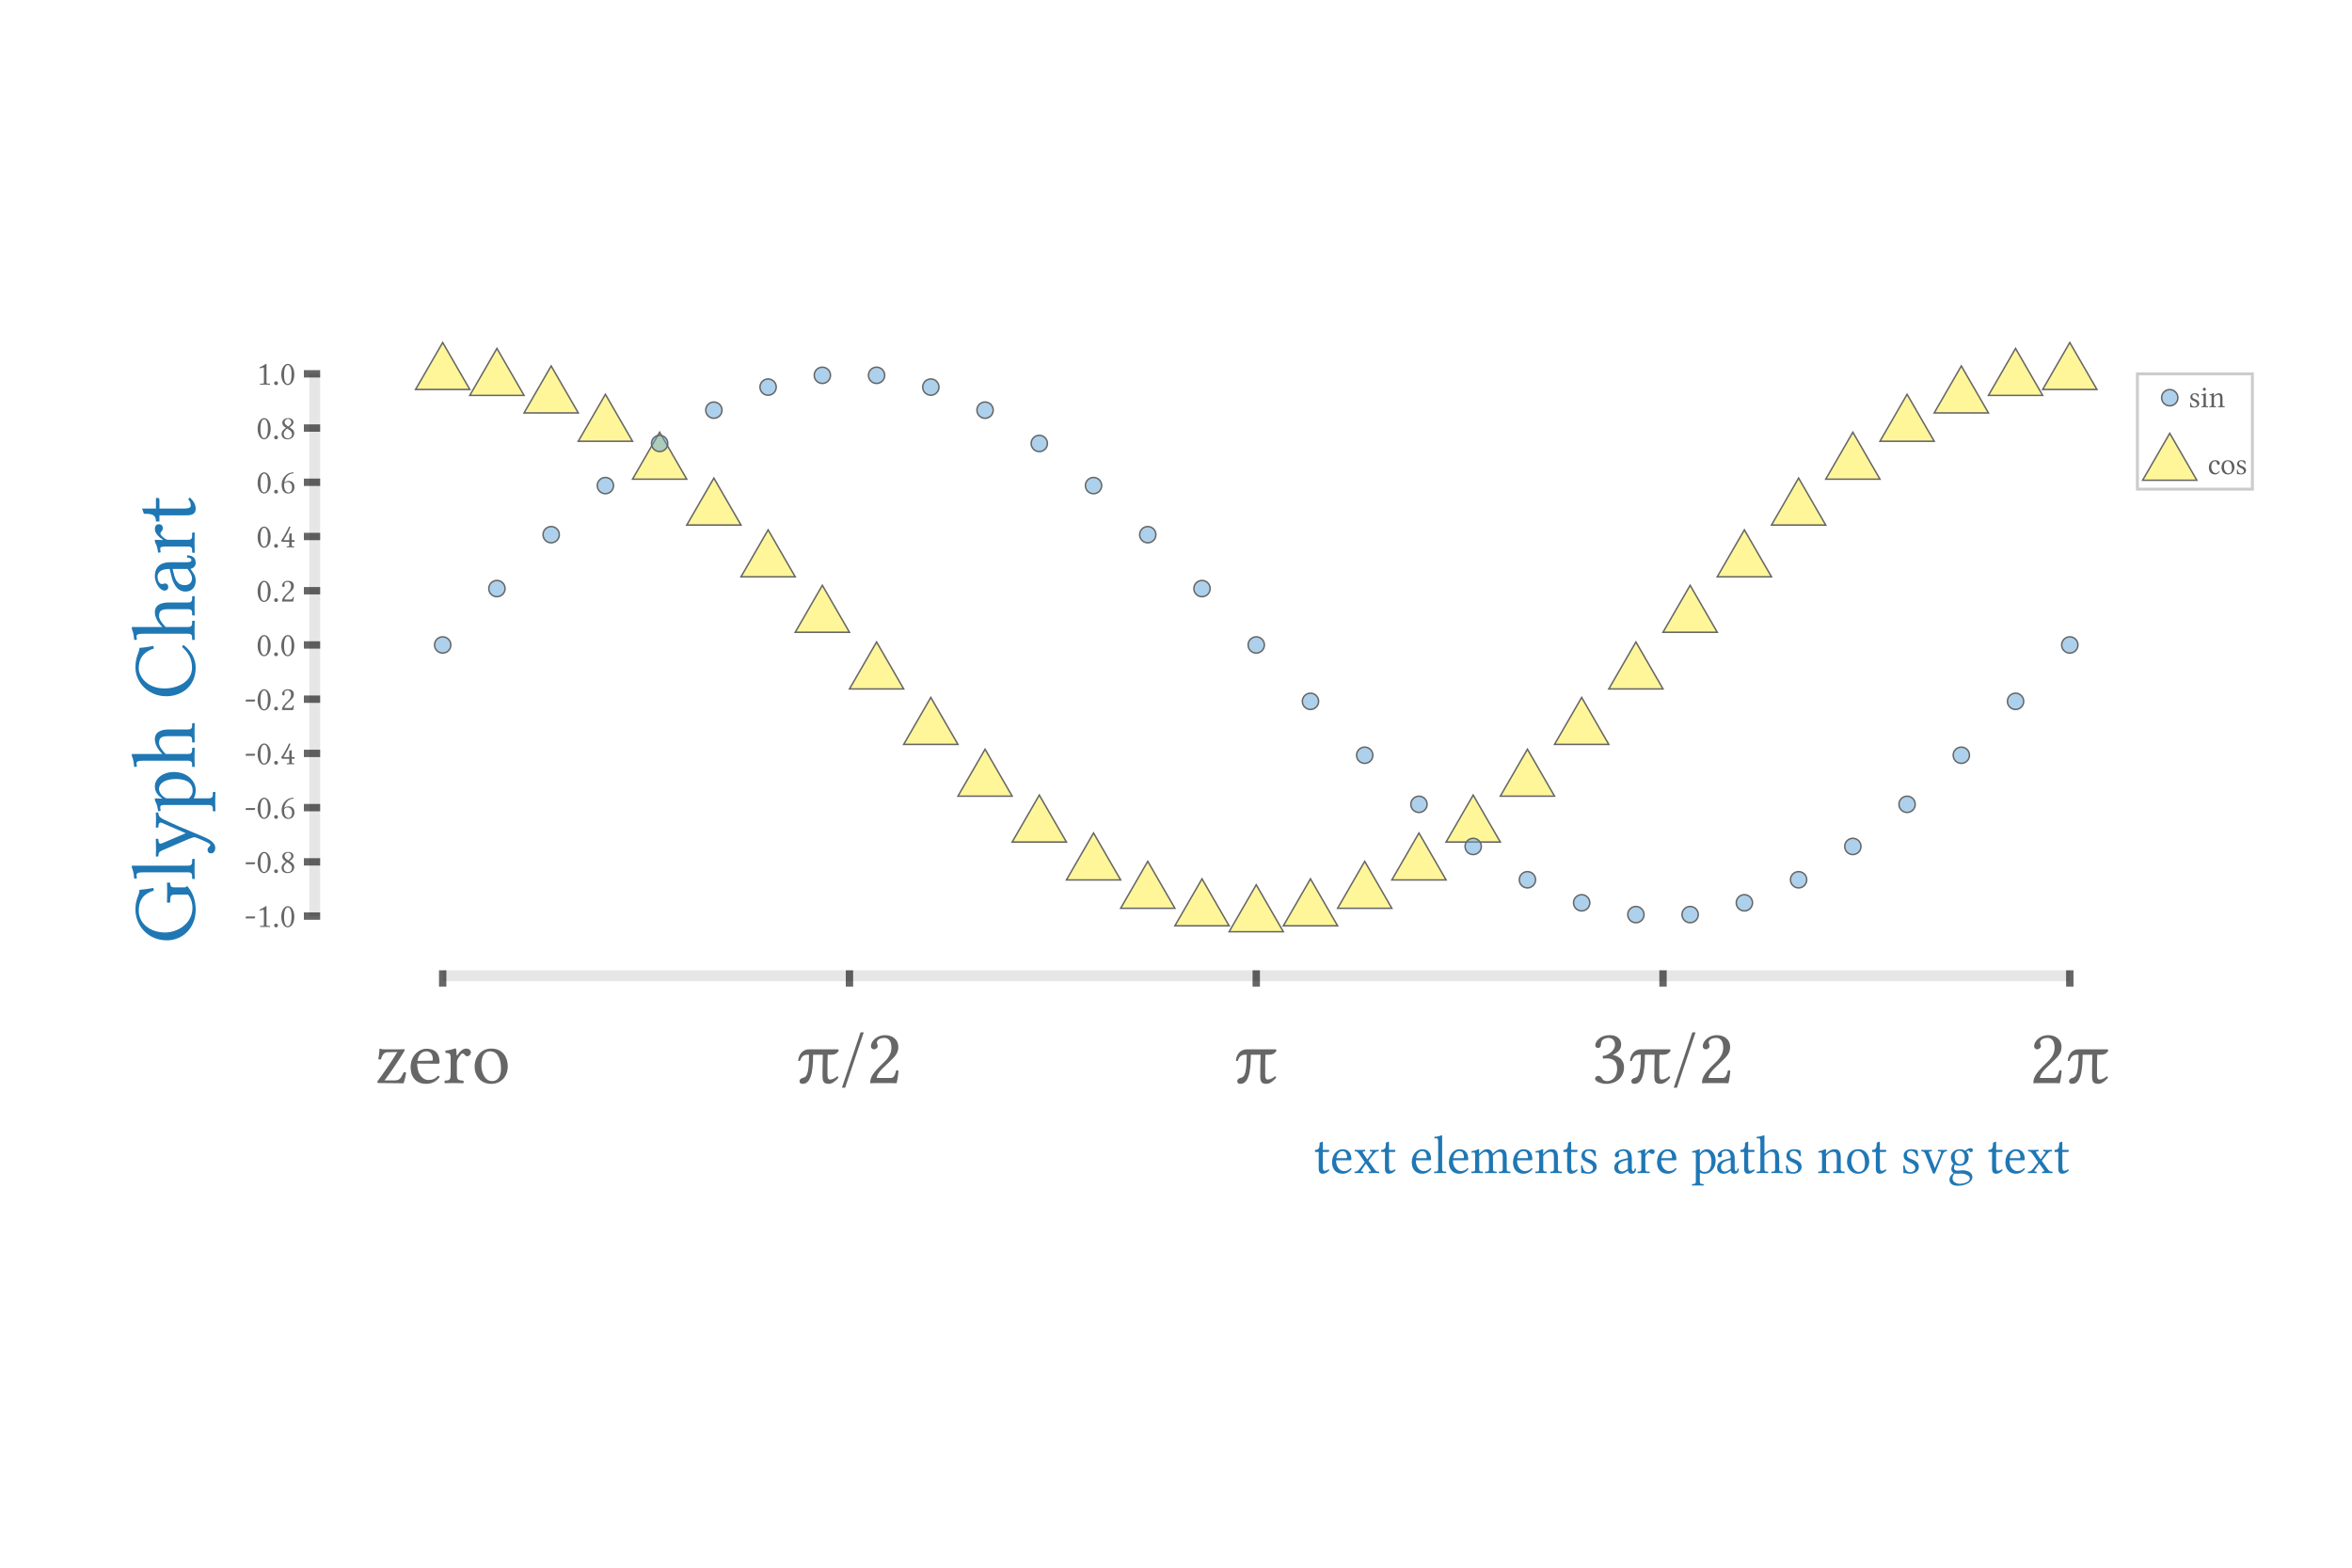 <?xml version="1.0" encoding="UTF-8"?>
<!DOCTYPE svg PUBLIC "-//W3C//DTD SVG 1.1//EN"
    "http://www.w3.org/Graphics/SVG/1.1/DTD/svg11.dtd">
<svg xmlns="http://www.w3.org/2000/svg" height="400" stroke-opacity="1" viewBox="0 0 600 400" font-size="1" width="600" xmlns:xlink="http://www.w3.org/1999/xlink" stroke="rgb(0,0,0)" version="1.1">
  <defs>
  </defs>
  <g stroke-linejoin="miter" stroke-opacity="1.0" fill-opacity="0.4" stroke="rgb(102,102,102)" stroke-width="0.376" fill="rgb(255,232,0)" stroke-linecap="butt" stroke-miterlimit="10.0">
    <path d="M 534.927,99.376 l -6.918,-11.982 l -6.918,11.982 Z"/>
  </g>
  <g stroke-linejoin="miter" stroke-opacity="1.0" fill-opacity="0.4" stroke="rgb(102,102,102)" stroke-width="0.376" fill="rgb(255,232,0)" stroke-linecap="butt" stroke-miterlimit="10.0">
    <path d="M 521.091,100.888 l -6.918,-11.982 l -6.918,11.982 Z"/>
  </g>
  <g stroke-linejoin="miter" stroke-opacity="1.0" fill-opacity="0.4" stroke="rgb(102,102,102)" stroke-width="0.376" fill="rgb(255,232,0)" stroke-linecap="butt" stroke-miterlimit="10.0">
    <path d="M 507.255,105.357 l -6.918,-11.982 l -6.918,11.982 Z"/>
  </g>
  <g stroke-linejoin="miter" stroke-opacity="1.0" fill-opacity="0.4" stroke="rgb(102,102,102)" stroke-width="0.376" fill="rgb(255,232,0)" stroke-linecap="butt" stroke-miterlimit="10.0">
    <path d="M 493.419,112.588 l -6.918,-11.982 l -6.918,11.982 Z"/>
  </g>
  <g stroke-linejoin="miter" stroke-opacity="1.0" fill-opacity="0.4" stroke="rgb(102,102,102)" stroke-width="0.376" fill="rgb(255,232,0)" stroke-linecap="butt" stroke-miterlimit="10.0">
    <path d="M 479.583,122.266 l -6.918,-11.982 l -6.918,11.982 Z"/>
  </g>
  <g stroke-linejoin="miter" stroke-opacity="1.0" fill-opacity="0.4" stroke="rgb(102,102,102)" stroke-width="0.376" fill="rgb(255,232,0)" stroke-linecap="butt" stroke-miterlimit="10.0">
    <path d="M 465.747,133.966 l -6.918,-11.982 l -6.918,11.982 Z"/>
  </g>
  <g stroke-linejoin="miter" stroke-opacity="1.0" fill-opacity="0.4" stroke="rgb(102,102,102)" stroke-width="0.376" fill="rgb(255,232,0)" stroke-linecap="butt" stroke-miterlimit="10.0">
    <path d="M 451.911,147.178 l -6.918,-11.982 l -6.918,11.982 Z"/>
  </g>
  <g stroke-linejoin="miter" stroke-opacity="1.0" fill-opacity="0.4" stroke="rgb(102,102,102)" stroke-width="0.376" fill="rgb(255,232,0)" stroke-linecap="butt" stroke-miterlimit="10.0">
    <path d="M 438.075,161.325 l -6.918,-11.982 l -6.918,11.982 Z"/>
  </g>
  <g stroke-linejoin="miter" stroke-opacity="1.0" fill-opacity="0.4" stroke="rgb(102,102,102)" stroke-width="0.376" fill="rgb(255,232,0)" stroke-linecap="butt" stroke-miterlimit="10.0">
    <path d="M 424.239,175.787 l -6.918,-11.982 l -6.918,11.982 Z"/>
  </g>
  <g stroke-linejoin="miter" stroke-opacity="1.0" fill-opacity="0.4" stroke="rgb(102,102,102)" stroke-width="0.376" fill="rgb(255,232,0)" stroke-linecap="butt" stroke-miterlimit="10.0">
    <path d="M 410.403,189.933 l -6.918,-11.982 l -6.918,11.982 Z"/>
  </g>
  <g stroke-linejoin="miter" stroke-opacity="1.0" fill-opacity="0.4" stroke="rgb(102,102,102)" stroke-width="0.376" fill="rgb(255,232,0)" stroke-linecap="butt" stroke-miterlimit="10.0">
    <path d="M 396.567,203.145 l -6.918,-11.982 l -6.918,11.982 Z"/>
  </g>
  <g stroke-linejoin="miter" stroke-opacity="1.0" fill-opacity="0.4" stroke="rgb(102,102,102)" stroke-width="0.376" fill="rgb(255,232,0)" stroke-linecap="butt" stroke-miterlimit="10.0">
    <path d="M 382.731,214.846 l -6.918,-11.982 l -6.918,11.982 Z"/>
  </g>
  <g stroke-linejoin="miter" stroke-opacity="1.0" fill-opacity="0.4" stroke="rgb(102,102,102)" stroke-width="0.376" fill="rgb(255,232,0)" stroke-linecap="butt" stroke-miterlimit="10.0">
    <path d="M 368.895,224.523 l -6.918,-11.982 l -6.918,11.982 Z"/>
  </g>
  <g stroke-linejoin="miter" stroke-opacity="1.0" fill-opacity="0.4" stroke="rgb(102,102,102)" stroke-width="0.376" fill="rgb(255,232,0)" stroke-linecap="butt" stroke-miterlimit="10.0">
    <path d="M 355.06,231.754 l -6.918,-11.982 l -6.918,11.982 Z"/>
  </g>
  <g stroke-linejoin="miter" stroke-opacity="1.0" fill-opacity="0.4" stroke="rgb(102,102,102)" stroke-width="0.376" fill="rgb(255,232,0)" stroke-linecap="butt" stroke-miterlimit="10.0">
    <path d="M 341.224,236.224 l -6.918,-11.982 l -6.918,11.982 Z"/>
  </g>
  <g stroke-linejoin="miter" stroke-opacity="1.0" fill-opacity="0.4" stroke="rgb(102,102,102)" stroke-width="0.376" fill="rgb(255,232,0)" stroke-linecap="butt" stroke-miterlimit="10.0">
    <path d="M 327.388,237.735 l -6.918,-11.982 l -6.918,11.982 Z"/>
  </g>
  <g stroke-linejoin="miter" stroke-opacity="1.0" fill-opacity="0.4" stroke="rgb(102,102,102)" stroke-width="0.376" fill="rgb(255,232,0)" stroke-linecap="butt" stroke-miterlimit="10.0">
    <path d="M 313.552,236.224 l -6.918,-11.982 l -6.918,11.982 Z"/>
  </g>
  <g stroke-linejoin="miter" stroke-opacity="1.0" fill-opacity="0.4" stroke="rgb(102,102,102)" stroke-width="0.376" fill="rgb(255,232,0)" stroke-linecap="butt" stroke-miterlimit="10.0">
    <path d="M 299.716,231.754 l -6.918,-11.982 l -6.918,11.982 Z"/>
  </g>
  <g stroke-linejoin="miter" stroke-opacity="1.0" fill-opacity="0.4" stroke="rgb(102,102,102)" stroke-width="0.376" fill="rgb(255,232,0)" stroke-linecap="butt" stroke-miterlimit="10.0">
    <path d="M 285.88,224.523 l -6.918,-11.982 l -6.918,11.982 Z"/>
  </g>
  <g stroke-linejoin="miter" stroke-opacity="1.0" fill-opacity="0.4" stroke="rgb(102,102,102)" stroke-width="0.376" fill="rgb(255,232,0)" stroke-linecap="butt" stroke-miterlimit="10.0">
    <path d="M 272.044,214.846 l -6.918,-11.982 l -6.918,11.982 Z"/>
  </g>
  <g stroke-linejoin="miter" stroke-opacity="1.0" fill-opacity="0.4" stroke="rgb(102,102,102)" stroke-width="0.376" fill="rgb(255,232,0)" stroke-linecap="butt" stroke-miterlimit="10.0">
    <path d="M 258.208,203.145 l -6.918,-11.982 l -6.918,11.982 Z"/>
  </g>
  <g stroke-linejoin="miter" stroke-opacity="1.0" fill-opacity="0.4" stroke="rgb(102,102,102)" stroke-width="0.376" fill="rgb(255,232,0)" stroke-linecap="butt" stroke-miterlimit="10.0">
    <path d="M 244.372,189.933 l -6.918,-11.982 l -6.918,11.982 Z"/>
  </g>
  <g stroke-linejoin="miter" stroke-opacity="1.0" fill-opacity="0.4" stroke="rgb(102,102,102)" stroke-width="0.376" fill="rgb(255,232,0)" stroke-linecap="butt" stroke-miterlimit="10.0">
    <path d="M 230.536,175.787 l -6.918,-11.982 l -6.918,11.982 Z"/>
  </g>
  <g stroke-linejoin="miter" stroke-opacity="1.0" fill-opacity="0.4" stroke="rgb(102,102,102)" stroke-width="0.376" fill="rgb(255,232,0)" stroke-linecap="butt" stroke-miterlimit="10.0">
    <path d="M 216.7,161.325 l -6.918,-11.982 l -6.918,11.982 Z"/>
  </g>
  <g stroke-linejoin="miter" stroke-opacity="1.0" fill-opacity="0.4" stroke="rgb(102,102,102)" stroke-width="0.376" fill="rgb(255,232,0)" stroke-linecap="butt" stroke-miterlimit="10.0">
    <path d="M 202.864,147.178 l -6.918,-11.982 l -6.918,11.982 Z"/>
  </g>
  <g stroke-linejoin="miter" stroke-opacity="1.0" fill-opacity="0.4" stroke="rgb(102,102,102)" stroke-width="0.376" fill="rgb(255,232,0)" stroke-linecap="butt" stroke-miterlimit="10.0">
    <path d="M 189.028,133.966 l -6.918,-11.982 l -6.918,11.982 Z"/>
  </g>
  <g stroke-linejoin="miter" stroke-opacity="1.0" fill-opacity="0.4" stroke="rgb(102,102,102)" stroke-width="0.376" fill="rgb(255,232,0)" stroke-linecap="butt" stroke-miterlimit="10.0">
    <path d="M 175.192,122.266 l -6.918,-11.982 l -6.918,11.982 Z"/>
  </g>
  <g stroke-linejoin="miter" stroke-opacity="1.0" fill-opacity="0.4" stroke="rgb(102,102,102)" stroke-width="0.376" fill="rgb(255,232,0)" stroke-linecap="butt" stroke-miterlimit="10.0">
    <path d="M 161.357,112.588 l -6.918,-11.982 l -6.918,11.982 Z"/>
  </g>
  <g stroke-linejoin="miter" stroke-opacity="1.0" fill-opacity="0.4" stroke="rgb(102,102,102)" stroke-width="0.376" fill="rgb(255,232,0)" stroke-linecap="butt" stroke-miterlimit="10.0">
    <path d="M 147.521,105.357 l -6.918,-11.982 l -6.918,11.982 Z"/>
  </g>
  <g stroke-linejoin="miter" stroke-opacity="1.0" fill-opacity="0.4" stroke="rgb(102,102,102)" stroke-width="0.376" fill="rgb(255,232,0)" stroke-linecap="butt" stroke-miterlimit="10.0">
    <path d="M 133.685,100.888 l -6.918,-11.982 l -6.918,11.982 Z"/>
  </g>
  <g stroke-linejoin="miter" stroke-opacity="1.0" fill-opacity="0.4" stroke="rgb(102,102,102)" stroke-width="0.376" fill="rgb(255,232,0)" stroke-linecap="butt" stroke-miterlimit="10.0">
    <path d="M 119.849,99.376 l -6.918,-11.982 l -6.918,11.982 Z"/>
  </g>
  <g stroke-linejoin="miter" stroke-opacity="1.0" fill-opacity="0.5" stroke="rgb(102,102,102)" stroke-width="0.376" fill="rgb(93,165,218)" stroke-linecap="butt" stroke-miterlimit="10.0">
    <path d="M 530.084,164.562 c 0,-1.146 -0.929,-2.075 -2.075 -2.075c -1.146,-0 -2.075,0.929 -2.075 2.075c -0,1.146 0.929,2.075 2.075 2.075c 1.146,0 2.075,-0.929 2.075 -2.075Z"/>
  </g>
  <g stroke-linejoin="miter" stroke-opacity="1.0" fill-opacity="0.5" stroke="rgb(102,102,102)" stroke-width="0.376" fill="rgb(93,165,218)" stroke-linecap="butt" stroke-miterlimit="10.0">
    <path d="M 516.248,178.945 c 0,-1.146 -0.929,-2.075 -2.075 -2.075c -1.146,-0 -2.075,0.929 -2.075 2.075c -0,1.146 0.929,2.075 2.075 2.075c 1.146,0 2.075,-0.929 2.075 -2.075Z"/>
  </g>
  <g stroke-linejoin="miter" stroke-opacity="1.0" fill-opacity="0.5" stroke="rgb(102,102,102)" stroke-width="0.376" fill="rgb(93,165,218)" stroke-linecap="butt" stroke-miterlimit="10.0">
    <path d="M 502.412,192.7 c 0,-1.146 -0.929,-2.075 -2.075 -2.075c -1.146,-0 -2.075,0.929 -2.075 2.075c -0,1.146 0.929,2.075 2.075 2.075c 1.146,0 2.075,-0.929 2.075 -2.075Z"/>
  </g>
  <g stroke-linejoin="miter" stroke-opacity="1.0" fill-opacity="0.5" stroke="rgb(102,102,102)" stroke-width="0.376" fill="rgb(93,165,218)" stroke-linecap="butt" stroke-miterlimit="10.0">
    <path d="M 488.576,205.224 c 0,-1.146 -0.929,-2.075 -2.075 -2.075c -1.146,-0 -2.075,0.929 -2.075 2.075c -0,1.146 0.929,2.075 2.075 2.075c 1.146,0 2.075,-0.929 2.075 -2.075Z"/>
  </g>
  <g stroke-linejoin="miter" stroke-opacity="1.0" fill-opacity="0.5" stroke="rgb(102,102,102)" stroke-width="0.376" fill="rgb(93,165,218)" stroke-linecap="butt" stroke-miterlimit="10.0">
    <path d="M 474.74,215.972 c 0,-1.146 -0.929,-2.075 -2.075 -2.075c -1.146,-0 -2.075,0.929 -2.075 2.075c -0,1.146 0.929,2.075 2.075 2.075c 1.146,0 2.075,-0.929 2.075 -2.075Z"/>
  </g>
  <g stroke-linejoin="miter" stroke-opacity="1.0" fill-opacity="0.5" stroke="rgb(102,102,102)" stroke-width="0.376" fill="rgb(93,165,218)" stroke-linecap="butt" stroke-miterlimit="10.0">
    <path d="M 460.904,224.473 c 0,-1.146 -0.929,-2.075 -2.075 -2.075c -1.146,-0 -2.075,0.929 -2.075 2.075c -0,1.146 0.929,2.075 2.075 2.075c 1.146,0 2.075,-0.929 2.075 -2.075Z"/>
  </g>
  <g stroke-linejoin="miter" stroke-opacity="1.0" fill-opacity="0.5" stroke="rgb(102,102,102)" stroke-width="0.376" fill="rgb(93,165,218)" stroke-linecap="butt" stroke-miterlimit="10.0">
    <path d="M 447.068,230.355 c 0,-1.146 -0.929,-2.075 -2.075 -2.075c -1.146,-0 -2.075,0.929 -2.075 2.075c -0,1.146 0.929,2.075 2.075 2.075c 1.146,0 2.075,-0.929 2.075 -2.075Z"/>
  </g>
  <g stroke-linejoin="miter" stroke-opacity="1.0" fill-opacity="0.5" stroke="rgb(102,102,102)" stroke-width="0.376" fill="rgb(93,165,218)" stroke-linecap="butt" stroke-miterlimit="10.0">
    <path d="M 433.233,233.362 c 0,-1.146 -0.929,-2.075 -2.075 -2.075c -1.146,-0 -2.075,0.929 -2.075 2.075c -0,1.146 0.929,2.075 2.075 2.075c 1.146,0 2.075,-0.929 2.075 -2.075Z"/>
  </g>
  <g stroke-linejoin="miter" stroke-opacity="1.0" fill-opacity="0.5" stroke="rgb(102,102,102)" stroke-width="0.376" fill="rgb(93,165,218)" stroke-linecap="butt" stroke-miterlimit="10.0">
    <path d="M 419.397,233.362 c 0,-1.146 -0.929,-2.075 -2.075 -2.075c -1.146,-0 -2.075,0.929 -2.075 2.075c -0,1.146 0.929,2.075 2.075 2.075c 1.146,0 2.075,-0.929 2.075 -2.075Z"/>
  </g>
  <g stroke-linejoin="miter" stroke-opacity="1.0" fill-opacity="0.5" stroke="rgb(102,102,102)" stroke-width="0.376" fill="rgb(93,165,218)" stroke-linecap="butt" stroke-miterlimit="10.0">
    <path d="M 405.561,230.355 c 0,-1.146 -0.929,-2.075 -2.075 -2.075c -1.146,-0 -2.075,0.929 -2.075 2.075c -0,1.146 0.929,2.075 2.075 2.075c 1.146,0 2.075,-0.929 2.075 -2.075Z"/>
  </g>
  <g stroke-linejoin="miter" stroke-opacity="1.0" fill-opacity="0.5" stroke="rgb(102,102,102)" stroke-width="0.376" fill="rgb(93,165,218)" stroke-linecap="butt" stroke-miterlimit="10.0">
    <path d="M 391.725,224.473 c 0,-1.146 -0.929,-2.075 -2.075 -2.075c -1.146,-0 -2.075,0.929 -2.075 2.075c -0,1.146 0.929,2.075 2.075 2.075c 1.146,0 2.075,-0.929 2.075 -2.075Z"/>
  </g>
  <g stroke-linejoin="miter" stroke-opacity="1.0" fill-opacity="0.5" stroke="rgb(102,102,102)" stroke-width="0.376" fill="rgb(93,165,218)" stroke-linecap="butt" stroke-miterlimit="10.0">
    <path d="M 377.889,215.972 c 0,-1.146 -0.929,-2.075 -2.075 -2.075c -1.146,-0 -2.075,0.929 -2.075 2.075c -0,1.146 0.929,2.075 2.075 2.075c 1.146,0 2.075,-0.929 2.075 -2.075Z"/>
  </g>
  <g stroke-linejoin="miter" stroke-opacity="1.0" fill-opacity="0.5" stroke="rgb(102,102,102)" stroke-width="0.376" fill="rgb(93,165,218)" stroke-linecap="butt" stroke-miterlimit="10.0">
    <path d="M 364.053,205.224 c 0,-1.146 -0.929,-2.075 -2.075 -2.075c -1.146,-0 -2.075,0.929 -2.075 2.075c -0,1.146 0.929,2.075 2.075 2.075c 1.146,0 2.075,-0.929 2.075 -2.075Z"/>
  </g>
  <g stroke-linejoin="miter" stroke-opacity="1.0" fill-opacity="0.5" stroke="rgb(102,102,102)" stroke-width="0.376" fill="rgb(93,165,218)" stroke-linecap="butt" stroke-miterlimit="10.0">
    <path d="M 350.217,192.7 c 0,-1.146 -0.929,-2.075 -2.075 -2.075c -1.146,-0 -2.075,0.929 -2.075 2.075c -0,1.146 0.929,2.075 2.075 2.075c 1.146,0 2.075,-0.929 2.075 -2.075Z"/>
  </g>
  <g stroke-linejoin="miter" stroke-opacity="1.0" fill-opacity="0.5" stroke="rgb(102,102,102)" stroke-width="0.376" fill="rgb(93,165,218)" stroke-linecap="butt" stroke-miterlimit="10.0">
    <path d="M 336.381,178.945 c 0,-1.146 -0.929,-2.075 -2.075 -2.075c -1.146,-0 -2.075,0.929 -2.075 2.075c -0,1.146 0.929,2.075 2.075 2.075c 1.146,0 2.075,-0.929 2.075 -2.075Z"/>
  </g>
  <g stroke-linejoin="miter" stroke-opacity="1.0" fill-opacity="0.5" stroke="rgb(102,102,102)" stroke-width="0.376" fill="rgb(93,165,218)" stroke-linecap="butt" stroke-miterlimit="10.0">
    <path d="M 322.545,164.562 c 0,-1.146 -0.929,-2.075 -2.075 -2.075c -1.146,-0 -2.075,0.929 -2.075 2.075c -0,1.146 0.929,2.075 2.075 2.075c 1.146,0 2.075,-0.929 2.075 -2.075Z"/>
  </g>
  <g stroke-linejoin="miter" stroke-opacity="1.0" fill-opacity="0.5" stroke="rgb(102,102,102)" stroke-width="0.376" fill="rgb(93,165,218)" stroke-linecap="butt" stroke-miterlimit="10.0">
    <path d="M 308.709,150.178 c 0,-1.146 -0.929,-2.075 -2.075 -2.075c -1.146,-0 -2.075,0.929 -2.075 2.075c -0,1.146 0.929,2.075 2.075 2.075c 1.146,0 2.075,-0.929 2.075 -2.075Z"/>
  </g>
  <g stroke-linejoin="miter" stroke-opacity="1.0" fill-opacity="0.5" stroke="rgb(102,102,102)" stroke-width="0.376" fill="rgb(93,165,218)" stroke-linecap="butt" stroke-miterlimit="10.0">
    <path d="M 294.873,136.424 c 0,-1.146 -0.929,-2.075 -2.075 -2.075c -1.146,-0 -2.075,0.929 -2.075 2.075c -0,1.146 0.929,2.075 2.075 2.075c 1.146,0 2.075,-0.929 2.075 -2.075Z"/>
  </g>
  <g stroke-linejoin="miter" stroke-opacity="1.0" fill-opacity="0.5" stroke="rgb(102,102,102)" stroke-width="0.376" fill="rgb(93,165,218)" stroke-linecap="butt" stroke-miterlimit="10.0">
    <path d="M 281.037,123.899 c 0,-1.146 -0.929,-2.075 -2.075 -2.075c -1.146,-0 -2.075,0.929 -2.075 2.075c -0,1.146 0.929,2.075 2.075 2.075c 1.146,0 2.075,-0.929 2.075 -2.075Z"/>
  </g>
  <g stroke-linejoin="miter" stroke-opacity="1.0" fill-opacity="0.5" stroke="rgb(102,102,102)" stroke-width="0.376" fill="rgb(93,165,218)" stroke-linecap="butt" stroke-miterlimit="10.0">
    <path d="M 267.201,113.151 c 0,-1.146 -0.929,-2.075 -2.075 -2.075c -1.146,-0 -2.075,0.929 -2.075 2.075c -0,1.146 0.929,2.075 2.075 2.075c 1.146,0 2.075,-0.929 2.075 -2.075Z"/>
  </g>
  <g stroke-linejoin="miter" stroke-opacity="1.0" fill-opacity="0.5" stroke="rgb(102,102,102)" stroke-width="0.376" fill="rgb(93,165,218)" stroke-linecap="butt" stroke-miterlimit="10.0">
    <path d="M 253.365,104.65 c 0,-1.146 -0.929,-2.075 -2.075 -2.075c -1.146,-0 -2.075,0.929 -2.075 2.075c -0,1.146 0.929,2.075 2.075 2.075c 1.146,0 2.075,-0.929 2.075 -2.075Z"/>
  </g>
  <g stroke-linejoin="miter" stroke-opacity="1.0" fill-opacity="0.5" stroke="rgb(102,102,102)" stroke-width="0.376" fill="rgb(93,165,218)" stroke-linecap="butt" stroke-miterlimit="10.0">
    <path d="M 239.53,98.768 c 0,-1.146 -0.929,-2.075 -2.075 -2.075c -1.146,-0 -2.075,0.929 -2.075 2.075c -0,1.146 0.929,2.075 2.075 2.075c 1.146,0 2.075,-0.929 2.075 -2.075Z"/>
  </g>
  <g stroke-linejoin="miter" stroke-opacity="1.0" fill-opacity="0.5" stroke="rgb(102,102,102)" stroke-width="0.376" fill="rgb(93,165,218)" stroke-linecap="butt" stroke-miterlimit="10.0">
    <path d="M 225.694,95.761 c 0,-1.146 -0.929,-2.075 -2.075 -2.075c -1.146,-0 -2.075,0.929 -2.075 2.075c -0,1.146 0.929,2.075 2.075 2.075c 1.146,0 2.075,-0.929 2.075 -2.075Z"/>
  </g>
  <g stroke-linejoin="miter" stroke-opacity="1.0" fill-opacity="0.5" stroke="rgb(102,102,102)" stroke-width="0.376" fill="rgb(93,165,218)" stroke-linecap="butt" stroke-miterlimit="10.0">
    <path d="M 211.858,95.761 c 0,-1.146 -0.929,-2.075 -2.075 -2.075c -1.146,-0 -2.075,0.929 -2.075 2.075c -0,1.146 0.929,2.075 2.075 2.075c 1.146,0 2.075,-0.929 2.075 -2.075Z"/>
  </g>
  <g stroke-linejoin="miter" stroke-opacity="1.0" fill-opacity="0.5" stroke="rgb(102,102,102)" stroke-width="0.376" fill="rgb(93,165,218)" stroke-linecap="butt" stroke-miterlimit="10.0">
    <path d="M 198.022,98.768 c 0,-1.146 -0.929,-2.075 -2.075 -2.075c -1.146,-0 -2.075,0.929 -2.075 2.075c -0,1.146 0.929,2.075 2.075 2.075c 1.146,0 2.075,-0.929 2.075 -2.075Z"/>
  </g>
  <g stroke-linejoin="miter" stroke-opacity="1.0" fill-opacity="0.5" stroke="rgb(102,102,102)" stroke-width="0.376" fill="rgb(93,165,218)" stroke-linecap="butt" stroke-miterlimit="10.0">
    <path d="M 184.186,104.65 c 0,-1.146 -0.929,-2.075 -2.075 -2.075c -1.146,-0 -2.075,0.929 -2.075 2.075c -0,1.146 0.929,2.075 2.075 2.075c 1.146,0 2.075,-0.929 2.075 -2.075Z"/>
  </g>
  <g stroke-linejoin="miter" stroke-opacity="1.0" fill-opacity="0.5" stroke="rgb(102,102,102)" stroke-width="0.376" fill="rgb(93,165,218)" stroke-linecap="butt" stroke-miterlimit="10.0">
    <path d="M 170.35,113.151 c 0,-1.146 -0.929,-2.075 -2.075 -2.075c -1.146,-0 -2.075,0.929 -2.075 2.075c -0,1.146 0.929,2.075 2.075 2.075c 1.146,0 2.075,-0.929 2.075 -2.075Z"/>
  </g>
  <g stroke-linejoin="miter" stroke-opacity="1.0" fill-opacity="0.5" stroke="rgb(102,102,102)" stroke-width="0.376" fill="rgb(93,165,218)" stroke-linecap="butt" stroke-miterlimit="10.0">
    <path d="M 156.514,123.899 c 0,-1.146 -0.929,-2.075 -2.075 -2.075c -1.146,-0 -2.075,0.929 -2.075 2.075c -0,1.146 0.929,2.075 2.075 2.075c 1.146,0 2.075,-0.929 2.075 -2.075Z"/>
  </g>
  <g stroke-linejoin="miter" stroke-opacity="1.0" fill-opacity="0.5" stroke="rgb(102,102,102)" stroke-width="0.376" fill="rgb(93,165,218)" stroke-linecap="butt" stroke-miterlimit="10.0">
    <path d="M 142.678,136.424 c 0,-1.146 -0.929,-2.075 -2.075 -2.075c -1.146,-0 -2.075,0.929 -2.075 2.075c -0,1.146 0.929,2.075 2.075 2.075c 1.146,0 2.075,-0.929 2.075 -2.075Z"/>
  </g>
  <g stroke-linejoin="miter" stroke-opacity="1.0" fill-opacity="0.5" stroke="rgb(102,102,102)" stroke-width="0.376" fill="rgb(93,165,218)" stroke-linecap="butt" stroke-miterlimit="10.0">
    <path d="M 128.842,150.178 c 0,-1.146 -0.929,-2.075 -2.075 -2.075c -1.146,-0 -2.075,0.929 -2.075 2.075c -0,1.146 0.929,2.075 2.075 2.075c 1.146,0 2.075,-0.929 2.075 -2.075Z"/>
  </g>
  <g stroke-linejoin="miter" stroke-opacity="1.0" fill-opacity="0.5" stroke="rgb(102,102,102)" stroke-width="0.376" fill="rgb(93,165,218)" stroke-linecap="butt" stroke-miterlimit="10.0">
    <path d="M 115.006,164.562 c 0,-1.146 -0.929,-2.075 -2.075 -2.075c -1.146,-0 -2.075,0.929 -2.075 2.075c -0,1.146 0.929,2.075 2.075 2.075c 1.146,0 2.075,-0.929 2.075 -2.075Z"/>
  </g>
  <g stroke-linejoin="miter" stroke-opacity="1.0" fill-opacity="1.0" stroke="rgb(0,0,0)" fill-rule="evenodd" stroke-width="0.0" fill="rgb(31,119,180)" stroke-linecap="butt" stroke-miterlimit="10.0">
    <path d="M 335.187,299.317 ZM 337.445,293.934 v 3.524 c 0,0.854 0.083,1.267 0.454 1.267c 0.358,-0 0.633,-0.11 0.991 -0.386l 0.248,0.234 c -0.537,0.606 -1.088,0.909 -1.721 0.909c -0.633,-0 -1.005,-0.386 -1.005 -1.363v -4.185 h -0.895 c -0.041,-0 -0.055,-0.014 -0.055 -0.055v -0.427 c 0,-0.041 0.014,-0.055 0.041 -0.055c 0.922,-0 1.143,-0.537 1.143 -1.583v -0.262 l 0.798,-0.275 v 2.12 h 1.514 c 0.069,-0 0.11,0.028 0.11 0.083v 0.275 c 0,0.124 -0.193,0.179 -0.33 0.179h -1.294 ZM 339.344,299.317 ZM 340.914,295.504 h 2.533 c 0.138,-0 0.193,-0.069 0.193 -0.193c 0,-1.28 -0.647,-1.611 -1.143 -1.611c -0.317,-0 -1.349,0.124 -1.583 1.804ZM 340.914,295.504 ZM 344.548,298.037 l 0.275,0.22 c -0.523,0.716 -1.335,1.225 -2.327 1.225c -1.886,-0 -2.685,-1.404 -2.685 -2.905c 0,-2.093 1.377,-3.345 2.685 -3.345c 1.817,-0 2.244,1.418 2.244 2.574c 0,0.151 -0.096,0.234 -0.248 0.234h -3.621 c -0.014,0.083 -0.014,0.165 -0.014 0.275c 0,1.404 0.978,2.492 1.969 2.492c 0.757,-0 1.239,-0.248 1.721 -0.771ZM 345.237,299.317 ZM 347.949,293.783 c -0.275,-0 -0.33,0.069 -0.33 0.165c 0,0.069 0.055,0.193 0.206 0.441l 0.84,1.239 c 0.041,0.083 0.083,0.124 0.138 0.124c 0.041,-0 0.069,-0.028 0.124 -0.096l 0.895,-1.253 c 0.151,-0.193 0.234,-0.344 0.234 -0.454c 0,-0.11 -0.096,-0.165 -0.289 -0.165h -0.22 c -0.041,-0 -0.083,-0.028 -0.083 -0.096v -0.262 l 0.041,-0.041 c 0,-0 0.647,0.028 1.074 0.028c 0.441,-0 1.115,-0.028 1.115 -0.028l 0.014,0.028 v 0.262 c 0,0.096 -0.083,0.11 -0.165 0.11c -0.509,-0 -0.716,0.165 -1.225 0.812l -1.156,1.473 c -0.028,0.041 -0.041,0.069 -0.041 0.096c 0,0.028 0.014,0.069 0.041 0.11l 1.239,1.748 c 0.633,0.895 0.812,0.909 1.253 0.909c 0.138,-0 0.193,0.028 0.193 0.11v 0.262 l -0.014,0.028 c 0,-0 -0.743,-0.028 -1.212 -0.028c -0.565,-0 -1.432,0.028 -1.432 0.028l -0.028,-0.028 v -0.262 c 0,-0.069 0.028,-0.11 0.096 -0.11h 0.165 c 0.22,-0 0.317,-0.041 0.317 -0.151c 0,-0.124 -0.151,-0.33 -0.372 -0.62l -0.798,-1.101 c -0.055,-0.069 -0.083,-0.096 -0.124 -0.096c -0.028,-0 -0.069,0.041 -0.124 0.124l -0.867,1.253 c -0.206,0.275 -0.248,0.344 -0.248 0.441c 0,0.096 0.083,0.151 0.289 0.151h 0.193 c 0.069,-0 0.096,0.041 0.096 0.11v 0.262 l -0.028,0.028 c 0,-0 -0.716,-0.028 -1.156 -0.028c -0.399,-0 -1.032,0.028 -1.032 0.028l -0.028,-0.028 v -0.234 c 0,-0.083 0.055,-0.138 0.179 -0.138c 0.33,-0 0.647,-0.069 1.225 -0.812l 1.156,-1.487 c 0.014,-0.028 0.028,-0.055 0.028 -0.096c 0,-0.041 -0.014,-0.069 -0.041 -0.11l -1.198,-1.748 c -0.386,-0.565 -0.633,-0.895 -1.115 -0.895c -0.096,-0 -0.193,-0.041 -0.193 -0.096v -0.262 l 0.028,-0.041 l 1.088,0.028 l 1.528,-0.028 l 0.041,0.041 v 0.248 c 0,0.069 -0.055,0.11 -0.11 0.11h -0.206 ZM 352.079,299.317 ZM 354.337,293.934 v 3.524 c 0,0.854 0.083,1.267 0.454 1.267c 0.358,-0 0.633,-0.11 0.991 -0.386l 0.248,0.234 c -0.537,0.606 -1.088,0.909 -1.721 0.909c -0.633,-0 -1.005,-0.386 -1.005 -1.363v -4.185 h -0.895 c -0.041,-0 -0.055,-0.014 -0.055 -0.055v -0.427 c 0,-0.041 0.014,-0.055 0.041 -0.055c 0.922,-0 1.143,-0.537 1.143 -1.583v -0.262 l 0.798,-0.275 v 2.12 h 1.514 c 0.069,-0 0.11,0.028 0.11 0.083v 0.275 c 0,0.124 -0.193,0.179 -0.33 0.179h -1.294 ZM 359.678,299.317 ZM 361.248,295.504 h 2.533 c 0.138,-0 0.193,-0.069 0.193 -0.193c 0,-1.28 -0.647,-1.611 -1.143 -1.611c -0.317,-0 -1.349,0.124 -1.583 1.804ZM 361.248,295.504 ZM 364.882,298.037 l 0.275,0.22 c -0.523,0.716 -1.335,1.225 -2.327 1.225c -1.886,-0 -2.685,-1.404 -2.685 -2.905c 0,-2.093 1.377,-3.345 2.685 -3.345c 1.817,-0 2.244,1.418 2.244 2.574c 0,0.151 -0.096,0.234 -0.248 0.234h -3.621 c -0.014,0.083 -0.014,0.165 -0.014 0.275c 0,1.404 0.978,2.492 1.969 2.492c 0.757,-0 1.239,-0.248 1.721 -0.771ZM 365.571,299.317 ZM 366.879,298.326 v -6.897 c 0,-0.785 -0.138,-1.005 -0.413 -1.005l -0.441,0.055 c -0.041,-0 -0.083,-0.028 -0.083 -0.069l -0.028,-0.344 c 0.22,-0 0.73,-0.083 0.964 -0.124c 0.248,-0.055 0.441,-0.11 0.716 -0.234h 0.303 v 8.618 c 0,0.399 0.151,0.606 0.592 0.606h 0.33 c 0.055,-0 0.11,0.041 0.11 0.11v 0.262 l -0.028,0.028 c 0,-0 -1.005,-0.028 -1.542 -0.028c -0.482,-0 -1.487,0.028 -1.487 0.028l -0.014,-0.028 v -0.262 c 0,-0.069 0.028,-0.11 0.096 -0.11h 0.33 c 0.454,-0 0.592,-0.206 0.592 -0.606ZM 369.15,299.317 ZM 370.72,295.504 h 2.533 c 0.138,-0 0.193,-0.069 0.193 -0.193c 0,-1.28 -0.647,-1.611 -1.143 -1.611c -0.317,-0 -1.349,0.124 -1.583 1.804ZM 370.72,295.504 ZM 374.354,298.037 l 0.275,0.22 c -0.523,0.716 -1.335,1.225 -2.327 1.225c -1.886,-0 -2.685,-1.404 -2.685 -2.905c 0,-2.093 1.377,-3.345 2.685 -3.345c 1.817,-0 2.244,1.418 2.244 2.574c 0,0.151 -0.096,0.234 -0.248 0.234h -3.621 c -0.014,0.083 -0.014,0.165 -0.014 0.275c 0,1.404 0.978,2.492 1.969 2.492c 0.757,-0 1.239,-0.248 1.721 -0.771ZM 375.042,299.317 ZM 383.344,298.326 v -3.166 c 0,-0.922 -0.358,-1.267 -0.881 -1.267c -0.537,-0 -0.964,0.275 -1.625 1.005c 0.028,0.165 0.028,0.358 0.028 0.551v 2.877 c 0,0.399 0.138,0.606 0.592 0.606h 0.234 c 0.069,-0 0.124,0.041 0.124 0.11v 0.262 l -0.028,0.028 c 0,-0 -0.922,-0.028 -1.459 -0.028c -0.496,-0 -1.446,0.028 -1.446 0.028l -0.028,-0.028 v -0.262 c 0,-0.069 0.041,-0.11 0.11 -0.11h 0.275 c 0.468,-0 0.592,-0.206 0.592 -0.606v -3.139 c 0,-0.922 -0.372,-1.294 -0.895 -1.294c -0.482,-0 -0.936,0.344 -1.583 1.019v 3.414 c 0,0.399 0.138,0.606 0.592 0.606h 0.262 c 0.055,-0 0.11,0.041 0.11 0.11v 0.262 l -0.028,0.028 c 0,-0 -0.936,-0.028 -1.473 -0.028c -0.496,-0 -1.432,0.028 -1.432 0.028l -0.028,-0.028 v -0.262 c 0,-0.069 0.041,-0.11 0.11 -0.11h 0.262 c 0.468,-0 0.592,-0.206 0.592 -0.606v -3.428 c 0,-0.785 -0.124,-0.84 -0.303 -0.84c -0.179,-0 -0.344,0.014 -0.578 0.069l -0.069,-0.386 c 0.867,-0.151 1.06,-0.206 1.432 -0.399c 0.138,-0.069 0.248,-0.11 0.344 -0.11h 0.206 l -0.041,1.198 h 0.041 c 0.647,-0.688 1.225,-1.198 2.079 -1.198c 0.771,-0 1.253,0.565 1.335 1.184c 0.798,-0.826 1.446,-1.184 2.189 -1.184c 1.212,-0 1.418,1.005 1.418 2.23v 2.864 c 0,0.399 0.138,0.606 0.592 0.606h 0.262 c 0.055,-0 0.11,0.041 0.11 0.11v 0.262 l -0.028,0.028 c 0,-0 -0.936,-0.028 -1.473 -0.028c -0.496,-0 -1.432,0.028 -1.432 0.028l -0.028,-0.028 v -0.262 c 0,-0.069 0.041,-0.11 0.11 -0.11h 0.262 c 0.454,-0 0.592,-0.206 0.592 -0.606ZM 385.505,299.317 ZM 387.075,295.504 h 2.533 c 0.138,-0 0.193,-0.069 0.193 -0.193c 0,-1.28 -0.647,-1.611 -1.143 -1.611c -0.317,-0 -1.349,0.124 -1.583 1.804ZM 387.075,295.504 ZM 390.709,298.037 l 0.275,0.22 c -0.523,0.716 -1.335,1.225 -2.327 1.225c -1.886,-0 -2.685,-1.404 -2.685 -2.905c 0,-2.093 1.377,-3.345 2.685 -3.345c 1.817,-0 2.244,1.418 2.244 2.574c 0,0.151 -0.096,0.234 -0.248 0.234h -3.621 c -0.014,0.083 -0.014,0.165 -0.014 0.275c 0,1.404 0.978,2.492 1.969 2.492c 0.757,-0 1.239,-0.248 1.721 -0.771ZM 391.398,299.317 ZM 396.409,298.326 v -3.015 c 0,-0.964 -0.165,-1.418 -0.895 -1.418c -0.606,-0 -1.129,0.234 -1.831 1.06v 3.373 c 0,0.399 0.138,0.606 0.592 0.606h 0.193 c 0.069,-0 0.11,0.041 0.11 0.11v 0.262 l -0.028,0.028 c 0,-0 -0.867,-0.028 -1.404 -0.028c -0.496,-0 -1.432,0.028 -1.432 0.028l -0.028,-0.028 v -0.262 c 0,-0.069 0.041,-0.11 0.11 -0.11h 0.262 c 0.468,-0 0.592,-0.206 0.592 -0.606v -3.428 c 0,-0.743 -0.11,-0.84 -0.303 -0.84c -0.179,-0 -0.344,0.014 -0.578 0.069l -0.069,-0.386 c 0.578,-0.096 0.991,-0.165 1.418 -0.399c 0.151,-0.069 0.262,-0.11 0.358 -0.11h 0.206 l -0.041,1.225 h 0.041 c 0.881,-1.032 1.542,-1.225 2.244 -1.225c 1.239,-0 1.501,0.95 1.501 2.175v 2.919 c 0,0.399 0.151,0.606 0.592 0.606h 0.262 c 0.069,-0 0.124,0.041 0.124 0.11v 0.262 l -0.028,0.028 c 0,-0 -0.95,-0.028 -1.487 -0.028c -0.482,-0 -1.349,0.028 -1.349 0.028l -0.028,-0.028 v -0.262 c 0,-0.069 0.041,-0.11 0.11 -0.11h 0.193 c 0.454,-0 0.592,-0.206 0.592 -0.606ZM 398.557,299.317 ZM 400.814,293.934 v 3.524 c 0,0.854 0.083,1.267 0.454 1.267c 0.358,-0 0.633,-0.11 0.991 -0.386l 0.248,0.234 c -0.537,0.606 -1.088,0.909 -1.721 0.909c -0.633,-0 -1.005,-0.386 -1.005 -1.363v -4.185 h -0.895 c -0.041,-0 -0.055,-0.014 -0.055 -0.055v -0.427 c 0,-0.041 0.014,-0.055 0.041 -0.055c 0.922,-0 1.143,-0.537 1.143 -1.583v -0.262 l 0.798,-0.275 v 2.12 h 1.514 c 0.069,-0 0.11,0.028 0.11 0.083v 0.275 c 0,0.124 -0.193,0.179 -0.33 0.179h -1.294 ZM 402.714,299.317 ZM 403.306,297.39 l 0.372,-0.014 c 0.041,0.344 0.193,1.005 0.496 1.322c 0.138,0.151 0.509,0.399 1.019 0.399c 0.482,-0 1.198,-0.386 1.198 -1.06c 0,-0.592 -0.33,-0.991 -1.418 -1.459c -1.005,-0.441 -1.528,-0.73 -1.528 -1.762c 0,-0.922 0.812,-1.583 1.9 -1.583c 0.688,-0 1.198,0.124 1.625 0.344c 0.083,0.441 0.124,0.909 0.151 1.404l -0.372,0.014 c -0.289,-1.129 -1.115,-1.349 -1.404 -1.349c -0.523,-0 -1.06,0.206 -1.06 0.964c 0,0.551 0.262,0.826 1.019 1.101c 1.115,0.413 2.01,0.909 2.01 2.01c 0,1.363 -1.446,1.762 -2.093 1.762c -0.482,-0 -0.881,-0.055 -1.239 -0.151c -0.096,-0.014 -0.165,-0.028 -0.262 -0.028c -0.069,-0 -0.179,0.014 -0.317 0.041c 0,-0.578 -0.041,-1.28 -0.096 -1.955ZM 411.264,299.317 ZM 415.27,295.944 l -1.088,0.275 c -1.212,0.372 -1.391,1.005 -1.391 1.625c 0,0.427 0.206,1.074 1.074 1.074c 0.413,-0 1.046,-0.399 1.404 -0.702v -2.272 ZM 415.27,295.944 ZM 416.151,299.483 c -0.523,-0 -0.812,-0.468 -0.867 -0.798l -0.317,0.22 c -0.633,0.441 -0.867,0.578 -1.501 0.578c -0.964,-0 -1.666,-0.551 -1.666 -1.583c 0,-1.046 0.895,-1.762 2.203 -2.093l 1.267,-0.317 c 0,-1.556 -0.716,-1.845 -1.184 -1.845c -0.523,-0 -1.129,0.234 -1.129 0.661c 0,0.151 0.028,0.234 0.041 0.275c 0.028,0.055 0.041,0.151 0.041 0.248c 0,0.179 -0.138,0.454 -0.537 0.454c -0.33,-0 -0.551,-0.22 -0.551 -0.551c 0,-0.798 1.294,-1.501 2.175 -1.501c 1.005,-0 2.161,0.413 2.161 2.368v 2.024 c 0,0.84 0.014,1.198 0.33 1.198c 0.303,-0 0.386,-0.386 0.399 -0.688l 0.344,0.069 c -0.083,1.005 -0.509,1.28 -1.212 1.28ZM 417.473,299.317 ZM 418.698,298.326 v -3.428 c 0,-0.688 -0.096,-0.84 -0.303 -0.84c -0.179,-0 -0.344,0.014 -0.578 0.069l -0.069,-0.386 c 0.867,-0.151 1.019,-0.193 1.432 -0.399c 0.138,-0.069 0.248,-0.11 0.344 -0.11h 0.206 l -0.041,1.239 h 0.041 c 0.358,-0.537 0.964,-1.239 1.611 -1.239c 0.565,-0 0.771,0.275 0.771 0.633c 0,0.358 -0.234,0.578 -0.592 0.578c -0.275,-0 -0.427,-0.11 -0.565 -0.248c -0.083,-0.083 -0.179,-0.124 -0.275 -0.124c -0.151,-0 -0.454,0.248 -0.785 0.716c -0.096,0.124 -0.165,0.303 -0.165 0.482v 3.056 c 0,0.399 0.138,0.606 0.592 0.606h 0.399 c 0.069,-0 0.124,0.041 0.124 0.11v 0.262 l -0.028,0.028 c 0,-0 -1.088,-0.028 -1.625 -0.028c -0.496,-0 -1.432,0.028 -1.432 0.028l -0.014,-0.028 v -0.262 c 0,-0.069 0.028,-0.11 0.096 -0.11h 0.262 c 0.468,-0 0.592,-0.206 0.592 -0.606ZM 422.25,299.317 ZM 423.819,295.504 h 2.533 c 0.138,-0 0.193,-0.069 0.193 -0.193c 0,-1.28 -0.647,-1.611 -1.143 -1.611c -0.317,-0 -1.349,0.124 -1.583 1.804ZM 423.819,295.504 ZM 427.454,298.037 l 0.275,0.22 c -0.523,0.716 -1.335,1.225 -2.327 1.225c -1.886,-0 -2.685,-1.404 -2.685 -2.905c 0,-2.093 1.377,-3.345 2.685 -3.345c 1.817,-0 2.244,1.418 2.244 2.574c 0,0.151 -0.096,0.234 -0.248 0.234h -3.621 c -0.014,0.083 -0.014,0.165 -0.014 0.275c 0,1.404 0.978,2.492 1.969 2.492c 0.757,-0 1.239,-0.248 1.721 -0.771ZM 431.584,299.317 ZM 433.635,294.995 v 3.428 c 0.482,0.565 0.936,0.592 1.156 0.592c 1.473,-0 1.804,-1.377 1.804 -2.561c 0,-1.666 -0.675,-2.588 -1.514 -2.588c -0.468,-0 -1.143,0.399 -1.446 1.129ZM 433.635,294.995 ZM 432.616,301.493 v -6.815 c 0,-0.523 -0.124,-0.62 -0.317 -0.62c -0.179,-0 -0.344,0.014 -0.578 0.069l -0.069,-0.386 c 0.881,-0.151 1.046,-0.206 1.432 -0.399c 0.151,-0.069 0.248,-0.11 0.344 -0.11h 0.206 l -0.041,1.101 h 0.041 c 0.633,-0.964 1.377,-1.101 1.817 -1.101c 1.335,-0 2.216,1.391 2.216 2.85c 0,1.115 -0.344,1.969 -0.964 2.602c -0.537,0.537 -1.101,0.798 -1.831 0.798c -0.496,-0 -0.881,-0.11 -1.239 -0.303v 2.313 c 0,0.399 0.151,0.606 0.592 0.606h 0.262 c 0.069,-0 0.124,0.041 0.124 0.11v 0.262 l -0.028,0.028 c 0,-0 -0.95,-0.028 -1.487 -0.028c -0.482,-0 -1.418,0.028 -1.418 0.028l -0.028,-0.028 v -0.262 c 0,-0.069 0.041,-0.11 0.11 -0.11h 0.262 c 0.454,-0 0.592,-0.206 0.592 -0.606ZM 437.504,299.317 ZM 441.51,295.944 l -1.088,0.275 c -1.212,0.372 -1.391,1.005 -1.391 1.625c 0,0.427 0.206,1.074 1.074 1.074c 0.413,-0 1.046,-0.399 1.404 -0.702v -2.272 ZM 441.51,295.944 ZM 442.391,299.483 c -0.523,-0 -0.812,-0.468 -0.867 -0.798l -0.317,0.22 c -0.633,0.441 -0.867,0.578 -1.501 0.578c -0.964,-0 -1.666,-0.551 -1.666 -1.583c 0,-1.046 0.895,-1.762 2.203 -2.093l 1.267,-0.317 c 0,-1.556 -0.716,-1.845 -1.184 -1.845c -0.523,-0 -1.129,0.234 -1.129 0.661c 0,0.151 0.028,0.234 0.041 0.275c 0.028,0.055 0.041,0.151 0.041 0.248c 0,0.179 -0.138,0.454 -0.537 0.454c -0.33,-0 -0.551,-0.22 -0.551 -0.551c 0,-0.798 1.294,-1.501 2.175 -1.501c 1.005,-0 2.161,0.413 2.161 2.368v 2.024 c 0,0.84 0.014,1.198 0.33 1.198c 0.303,-0 0.386,-0.386 0.399 -0.688l 0.344,0.069 c -0.083,1.005 -0.509,1.28 -1.212 1.28ZM 443.713,299.317 ZM 445.971,293.934 v 3.524 c 0,0.854 0.083,1.267 0.454 1.267c 0.358,-0 0.633,-0.11 0.991 -0.386l 0.248,0.234 c -0.537,0.606 -1.088,0.909 -1.721 0.909c -0.633,-0 -1.005,-0.386 -1.005 -1.363v -4.185 h -0.895 c -0.041,-0 -0.055,-0.014 -0.055 -0.055v -0.427 c 0,-0.041 0.014,-0.055 0.041 -0.055c 0.922,-0 1.143,-0.537 1.143 -1.583v -0.262 l 0.798,-0.275 v 2.12 h 1.514 c 0.069,-0 0.11,0.028 0.11 0.083v 0.275 c 0,0.124 -0.193,0.179 -0.33 0.179h -1.294 ZM 447.87,299.317 ZM 450.114,289.708 v 4.667 c 0.922,-0.922 1.735,-1.143 2.272 -1.143c 0.991,-0 1.487,0.757 1.487 2.175v 2.919 c 0,0.399 0.138,0.606 0.592 0.606h 0.262 c 0.055,-0 0.11,0.041 0.11 0.11v 0.262 l -0.028,0.028 c 0,-0 -0.936,-0.028 -1.487 -0.028c -0.482,-0 -1.418,0.028 -1.418 0.028l -0.028,-0.028 v -0.262 c 0,-0.069 0.041,-0.11 0.11 -0.11h 0.262 c 0.468,-0 0.592,-0.206 0.592 -0.606v -3.07 c 0,-1.115 -0.303,-1.377 -1.074 -1.377c -0.399,-0 -0.991,0.358 -1.652 1.005v 3.442 c 0,0.399 0.138,0.606 0.592 0.606h 0.262 c 0.055,-0 0.11,0.041 0.11 0.11v 0.262 l -0.028,0.028 c 0,-0 -0.936,-0.028 -1.473 -0.028c -0.496,-0 -1.418,0.028 -1.418 0.028l -0.028,-0.028 v -0.262 c 0,-0.069 0.028,-0.11 0.096 -0.11h 0.262 c 0.468,-0 0.592,-0.206 0.592 -0.606v -6.897 c 0,-0.785 -0.124,-1.005 -0.399 -1.005l -0.454,0.055 c -0.041,-0 -0.069,-0.028 -0.069 -0.069l -0.028,-0.344 c 0.22,-0 0.716,-0.083 0.95 -0.124c 0.248,-0.055 0.454,-0.11 0.73 -0.234h 0.303 ZM 455.002,299.317 ZM 455.594,297.39 l 0.372,-0.014 c 0.041,0.344 0.193,1.005 0.496 1.322c 0.138,0.151 0.509,0.399 1.019 0.399c 0.482,-0 1.198,-0.386 1.198 -1.06c 0,-0.592 -0.33,-0.991 -1.418 -1.459c -1.005,-0.441 -1.528,-0.73 -1.528 -1.762c 0,-0.922 0.812,-1.583 1.9 -1.583c 0.688,-0 1.198,0.124 1.625 0.344c 0.083,0.441 0.124,0.909 0.151 1.404l -0.372,0.014 c -0.289,-1.129 -1.115,-1.349 -1.404 -1.349c -0.523,-0 -1.06,0.206 -1.06 0.964c 0,0.551 0.262,0.826 1.019 1.101c 1.115,0.413 2.01,0.909 2.01 2.01c 0,1.363 -1.446,1.762 -2.093 1.762c -0.482,-0 -0.881,-0.055 -1.239 -0.151c -0.096,-0.014 -0.165,-0.028 -0.262 -0.028c -0.069,-0 -0.179,0.014 -0.317 0.041c 0,-0.578 -0.041,-1.28 -0.096 -1.955ZM 463.551,299.317 ZM 468.562,298.326 v -3.015 c 0,-0.964 -0.165,-1.418 -0.895 -1.418c -0.606,-0 -1.129,0.234 -1.831 1.06v 3.373 c 0,0.399 0.138,0.606 0.592 0.606h 0.193 c 0.069,-0 0.11,0.041 0.11 0.11v 0.262 l -0.028,0.028 c 0,-0 -0.867,-0.028 -1.404 -0.028c -0.496,-0 -1.432,0.028 -1.432 0.028l -0.028,-0.028 v -0.262 c 0,-0.069 0.041,-0.11 0.11 -0.11h 0.262 c 0.468,-0 0.592,-0.206 0.592 -0.606v -3.428 c 0,-0.743 -0.11,-0.84 -0.303 -0.84c -0.179,-0 -0.344,0.014 -0.578 0.069l -0.069,-0.386 c 0.578,-0.096 0.991,-0.165 1.418 -0.399c 0.151,-0.069 0.262,-0.11 0.358 -0.11h 0.206 l -0.041,1.225 h 0.041 c 0.881,-1.032 1.542,-1.225 2.244 -1.225c 1.239,-0 1.501,0.95 1.501 2.175v 2.919 c 0,0.399 0.151,0.606 0.592 0.606h 0.262 c 0.069,-0 0.124,0.041 0.124 0.11v 0.262 l -0.028,0.028 c 0,-0 -0.95,-0.028 -1.487 -0.028c -0.482,-0 -1.349,0.028 -1.349 0.028l -0.028,-0.028 v -0.262 c 0,-0.069 0.041,-0.11 0.11 -0.11h 0.193 c 0.454,-0 0.592,-0.206 0.592 -0.606ZM 470.71,299.317 ZM 471.178,296.495 c 0,-1.886 1.019,-3.263 2.85 -3.263c 2.038,-0 2.822,1.707 2.822 3.139c 0,1.377 -0.895,3.111 -2.85 3.111c -1.845,-0 -2.822,-1.583 -2.822 -2.987ZM 471.178,296.495 ZM 473.876,293.687 c -1.101,-0 -1.611,1.294 -1.611 2.492c 0,1.06 0.606,2.822 1.969 2.822c 0.62,-0 1.528,-0.372 1.528 -2.189c 0,-2.024 -0.757,-3.125 -1.886 -3.125ZM 477.304,299.317 ZM 479.562,293.934 v 3.524 c 0,0.854 0.083,1.267 0.454 1.267c 0.358,-0 0.633,-0.11 0.991 -0.386l 0.248,0.234 c -0.537,0.606 -1.088,0.909 -1.721 0.909c -0.633,-0 -1.005,-0.386 -1.005 -1.363v -4.185 h -0.895 c -0.041,-0 -0.055,-0.014 -0.055 -0.055v -0.427 c 0,-0.041 0.014,-0.055 0.041 -0.055c 0.922,-0 1.143,-0.537 1.143 -1.583v -0.262 l 0.798,-0.275 v 2.12 h 1.514 c 0.069,-0 0.11,0.028 0.11 0.083v 0.275 c 0,0.124 -0.193,0.179 -0.33 0.179h -1.294 ZM 484.904,299.317 ZM 485.496,297.39 l 0.372,-0.014 c 0.041,0.344 0.193,1.005 0.496 1.322c 0.138,0.151 0.509,0.399 1.019 0.399c 0.482,-0 1.198,-0.386 1.198 -1.06c 0,-0.592 -0.33,-0.991 -1.418 -1.459c -1.005,-0.441 -1.528,-0.73 -1.528 -1.762c 0,-0.922 0.812,-1.583 1.9 -1.583c 0.688,-0 1.198,0.124 1.625 0.344c 0.083,0.441 0.124,0.909 0.151 1.404l -0.372,0.014 c -0.289,-1.129 -1.115,-1.349 -1.404 -1.349c -0.523,-0 -1.06,0.206 -1.06 0.964c 0,0.551 0.262,0.826 1.019 1.101c 1.115,0.413 2.01,0.909 2.01 2.01c 0,1.363 -1.446,1.762 -2.093 1.762c -0.482,-0 -0.881,-0.055 -1.239 -0.151c -0.096,-0.014 -0.165,-0.028 -0.262 -0.028c -0.069,-0 -0.179,0.014 -0.317 0.041c 0,-0.578 -0.041,-1.28 -0.096 -1.955ZM 490.011,299.317 ZM 494.555,293.783 h -0.069 c -0.069,-0 -0.11,-0.055 -0.11 -0.096v -0.275 l 0.055,-0.028 c 0,-0 0.785,0.028 1.294 0.028c 0.358,-0 0.936,-0.028 0.936 -0.028l 0.028,0.028 v 0.248 c 0,0.069 -0.069,0.124 -0.151 0.124c -0.399,-0 -0.716,0.179 -0.936 0.716l -1.9,4.667 c -0.096,0.234 -0.193,0.317 -0.33 0.317c -0.179,-0 -0.262,-0.083 -0.344 -0.289l -1.872,-4.75 c -0.193,-0.496 -0.482,-0.661 -0.881 -0.661c -0.069,-0 -0.138,-0.028 -0.138 -0.096v -0.275 l 0.041,-0.028 c 0,-0 0.73,0.028 1.198 0.028c 0.537,-0 1.377,-0.028 1.377 -0.028l 0.055,0.028 v 0.262 c 0,0.096 -0.083,0.11 -0.124 0.11h -0.234 c -0.275,0.014 -0.399,0.096 -0.399 0.234c 0,0.096 0.055,0.206 0.138 0.399l 1.184,3.001 l 0.234,0.633 l 0.234,-0.592 l 1.225,-3.015 c 0.069,-0.151 0.11,-0.275 0.11 -0.372c 0,-0.206 -0.151,-0.289 -0.62 -0.289ZM 496.854,299.317 ZM 501.204,295.421 c 0,-1.143 -0.537,-1.804 -1.363 -1.804c -0.716,-0 -1.198,0.496 -1.198 1.569c 0,0.716 0.275,1.845 1.377 1.845c 0.482,-0 1.184,-0.234 1.184 -1.611ZM 501.204,295.421 ZM 498.63,299.414 c -0.427,0.399 -0.523,0.826 -0.523 1.294c 0,1.032 1.239,1.335 1.707 1.335c 1.184,-0 2.685,-0.413 2.685 -1.404c 0,-0.358 -0.193,-0.592 -0.73 -0.854c -0.386,-0.193 -0.95,-0.344 -1.611 -0.344c -0.11,-0 -0.262,0.014 -0.454 0.028c -0.193,0.014 -0.399,0.014 -0.551 0.014c -0.22,-0 -0.33,-0.028 -0.523 -0.069ZM 498.63,299.414 ZM 502.815,293.976 c -0.22,-0 -0.358,-0.124 -0.413 -0.234c -0.083,-0.124 -0.138,-0.165 -0.234 -0.165c -0.165,-0 -0.427,0.193 -0.523 0.33c 0.386,0.413 0.565,0.812 0.565 1.459c 0,1.349 -1.101,2.079 -2.258 2.079c -0.509,-0 -0.922,-0.096 -1.239 -0.289c -0.151,0.234 -0.234,0.523 -0.234 0.798c 0,0.592 0.454,0.743 0.84 0.743c 0.069,-0 0.234,-0.014 0.427 -0.028c 0.317,-0.041 0.661,-0.069 0.895 -0.069c 0.482,-0 1.391,0.096 1.941 0.565c 0.372,0.344 0.578,0.675 0.578 1.115c 0,1.487 -1.955,2.272 -3.731 2.272c -1.005,-0 -2.12,-0.372 -2.12 -1.569c 0,-0.592 0.372,-1.225 1.074 -1.666c -0.344,-0.179 -0.592,-0.523 -0.592 -1.019c 0,-0.468 0.206,-1.06 0.578 -1.391c -0.372,-0.372 -0.688,-0.84 -0.688 -1.597c 0,-1.267 1.115,-2.079 2.285 -2.079c 0.771,-0 1.253,0.317 1.404 0.427c 0.344,-0.468 0.964,-0.702 1.308 -0.702c 0.358,-0 0.606,0.234 0.606 0.523c 0,0.303 -0.193,0.496 -0.468 0.496ZM 506.959,299.317 ZM 509.216,293.934 v 3.524 c 0,0.854 0.083,1.267 0.454 1.267c 0.358,-0 0.633,-0.11 0.991 -0.386l 0.248,0.234 c -0.537,0.606 -1.088,0.909 -1.721 0.909c -0.633,-0 -1.005,-0.386 -1.005 -1.363v -4.185 h -0.895 c -0.041,-0 -0.055,-0.014 -0.055 -0.055v -0.427 c 0,-0.041 0.014,-0.055 0.041 -0.055c 0.922,-0 1.143,-0.537 1.143 -1.583v -0.262 l 0.798,-0.275 v 2.12 h 1.514 c 0.069,-0 0.11,0.028 0.11 0.083v 0.275 c 0,0.124 -0.193,0.179 -0.33 0.179h -1.294 ZM 511.116,299.317 ZM 512.686,295.504 h 2.533 c 0.138,-0 0.193,-0.069 0.193 -0.193c 0,-1.28 -0.647,-1.611 -1.143 -1.611c -0.317,-0 -1.349,0.124 -1.583 1.804ZM 512.686,295.504 ZM 516.32,298.037 l 0.275,0.22 c -0.523,0.716 -1.335,1.225 -2.327 1.225c -1.886,-0 -2.685,-1.404 -2.685 -2.905c 0,-2.093 1.377,-3.345 2.685 -3.345c 1.817,-0 2.244,1.418 2.244 2.574c 0,0.151 -0.096,0.234 -0.248 0.234h -3.621 c -0.014,0.083 -0.014,0.165 -0.014 0.275c 0,1.404 0.978,2.492 1.969 2.492c 0.757,-0 1.239,-0.248 1.721 -0.771ZM 517.009,299.317 ZM 519.721,293.783 c -0.275,-0 -0.33,0.069 -0.33 0.165c 0,0.069 0.055,0.193 0.206 0.441l 0.84,1.239 c 0.041,0.083 0.083,0.124 0.138 0.124c 0.041,-0 0.069,-0.028 0.124 -0.096l 0.895,-1.253 c 0.151,-0.193 0.234,-0.344 0.234 -0.454c 0,-0.11 -0.096,-0.165 -0.289 -0.165h -0.22 c -0.041,-0 -0.083,-0.028 -0.083 -0.096v -0.262 l 0.041,-0.041 c 0,-0 0.647,0.028 1.074 0.028c 0.441,-0 1.115,-0.028 1.115 -0.028l 0.014,0.028 v 0.262 c 0,0.096 -0.083,0.11 -0.165 0.11c -0.509,-0 -0.716,0.165 -1.225 0.812l -1.156,1.473 c -0.028,0.041 -0.041,0.069 -0.041 0.096c 0,0.028 0.014,0.069 0.041 0.11l 1.239,1.748 c 0.633,0.895 0.812,0.909 1.253 0.909c 0.138,-0 0.193,0.028 0.193 0.11v 0.262 l -0.014,0.028 c 0,-0 -0.743,-0.028 -1.212 -0.028c -0.565,-0 -1.432,0.028 -1.432 0.028l -0.028,-0.028 v -0.262 c 0,-0.069 0.028,-0.11 0.096 -0.11h 0.165 c 0.22,-0 0.317,-0.041 0.317 -0.151c 0,-0.124 -0.151,-0.33 -0.372 -0.62l -0.798,-1.101 c -0.055,-0.069 -0.083,-0.096 -0.124 -0.096c -0.028,-0 -0.069,0.041 -0.124 0.124l -0.867,1.253 c -0.206,0.275 -0.248,0.344 -0.248 0.441c 0,0.096 0.083,0.151 0.289 0.151h 0.193 c 0.069,-0 0.096,0.041 0.096 0.11v 0.262 l -0.028,0.028 c 0,-0 -0.716,-0.028 -1.156 -0.028c -0.399,-0 -1.032,0.028 -1.032 0.028l -0.028,-0.028 v -0.234 c 0,-0.083 0.055,-0.138 0.179 -0.138c 0.33,-0 0.647,-0.069 1.225 -0.812l 1.156,-1.487 c 0.014,-0.028 0.028,-0.055 0.028 -0.096c 0,-0.041 -0.014,-0.069 -0.041 -0.11l -1.198,-1.748 c -0.386,-0.565 -0.633,-0.895 -1.115 -0.895c -0.096,-0 -0.193,-0.041 -0.193 -0.096v -0.262 l 0.028,-0.041 l 1.088,0.028 l 1.528,-0.028 l 0.041,0.041 v 0.248 c 0,0.069 -0.055,0.11 -0.11 0.11h -0.206 ZM 523.851,299.317 ZM 526.109,293.934 v 3.524 c 0,0.854 0.083,1.267 0.454 1.267c 0.358,-0 0.633,-0.11 0.991 -0.386l 0.248,0.234 c -0.537,0.606 -1.088,0.909 -1.721 0.909c -0.633,-0 -1.005,-0.386 -1.005 -1.363v -4.185 h -0.895 c -0.041,-0 -0.055,-0.014 -0.055 -0.055v -0.427 c 0,-0.041 0.014,-0.055 0.041 -0.055c 0.922,-0 1.143,-0.537 1.143 -1.583v -0.262 l 0.798,-0.275 v 2.12 h 1.514 c 0.069,-0 0.11,0.028 0.11 0.083v 0.275 c 0,0.124 -0.193,0.179 -0.33 0.179h -1.294 Z"/>
  </g>
  <g stroke-linejoin="miter" stroke-opacity="1.0" fill-opacity="1.0" stroke="rgb(0,0,0)" fill-rule="evenodd" stroke-width="0.0" fill="rgb(31,119,180)" stroke-linecap="butt" stroke-miterlimit="10.0">
    <path d="M 49.647,240.659 ZM 34.549,232.055 c 0,-2.799 1.032,-3.625 1.032 -5.002c 1.652,-0.161 2.57,-0.298 3.534 -0.505l 0.138,0.688 c -1.973,0.597 -3.855,1.813 -3.855 5.14c -0,3.098 2.731,5.553 6.746 5.553c 3.029,0 6.952,-2.203 6.952 -6.287c 0,-1.239 -0.413,-2.593 -1.147 -3.373l -3.511,-0 c -0.711,-0 -1.01,0.344 -1.01 1.262l -0,0.597 c -0,0.092 -0.069,0.184 -0.184 0.184l -0.597,-0 l -0.046,-0.046 c 0,-0 0.046,-1.996 0.046 -2.891c 0,-0.803 -0.046,-2.134 -0.046 -2.134l 0.046,-0.046 l 0.597,0 c 0.115,0 0.184,0.069 0.184 0.184l -0,0.023 c -0,0.803 0.367,1.01 1.01 1.01l 2.662,0 c 0.252,0 0.436,-0.115 0.642 -0.367c 1.331,1.56 2.18,3.419 2.18 6.126c -0,4.612 -3.35,7.755 -7.319 7.755c -5.048,-0 -8.054,-3.924 -8.054 -7.87ZM 49.647,224.758 ZM 47.995,222.578 l -11.495,-0 c -1.308,-0 -1.675,0.23 -1.675 0.688l 0.092,0.734 c -0,0.069 -0.046,0.138 -0.115 0.138l -0.574,0.046 c 0,-0.367 -0.138,-1.216 -0.206 -1.606c -0.092,-0.413 -0.184,-0.734 -0.39 -1.193l 0,-0.505 l 14.364,0 c 0.665,0 1.01,-0.252 1.01 -0.987l 0,-0.551 c 0,-0.092 0.069,-0.184 0.184 -0.184l 0.436,0 l 0.046,0.046 c 0,-0 -0.046,1.675 -0.046 2.57c -0,0.803 0.046,2.478 0.046 2.478l -0.046,0.023 l -0.436,-0 c -0.115,-0 -0.184,-0.046 -0.184 -0.161l 0,-0.551 c 0,-0.757 -0.344,-0.987 -1.01 -0.987ZM 49.647,218.792 ZM 40.239,214.02 c 0.115,0 0.184,0.138 0.184 0.252c -0,0.688 0.138,0.987 0.505 0.987c 0.138,0 0.321,-0.046 0.528 -0.138l 5.92,-2.524 l -5.828,-2.547 c -0.206,-0.115 -0.39,-0.161 -0.528 -0.161c -0.482,-0 -0.597,0.459 -0.597 0.964l -0,0.092 c -0,0.115 -0.092,0.23 -0.161 0.23l -0.436,-0 l -0.069,-0.046 c 0,-0 0.046,-1.354 0.046 -2.157c 0,-0.642 -0.046,-1.583 -0.046 -1.583l 0.046,-0.069 l 0.436,0 c 0.115,0 0.184,0.092 0.184 0.252c -0,0.872 0.895,1.308 1.56 1.629c 2.57,1.216 4.933,2.226 9.362 4.061c 1.652,0.688 3.579,1.514 3.579 3.143c -0,0.436 -0.252,1.331 -1.078 1.331c -0.688,-0 -0.895,-0.505 -0.895 -0.872c 0,-0.344 0.138,-0.574 0.321 -0.711c 0.23,-0.23 0.39,-0.39 0.39 -0.62c 0,-0.344 -1.973,-1.147 -3.373 -1.721c -0.275,-0.138 -0.505,-0.184 -0.711 -0.184c -0.23,-0 -0.849,0.206 -1.308 0.39l -6.723,2.891 c -0.872,0.367 -1.124,0.62 -1.124 1.4c -0,0.138 -0.069,0.23 -0.161 0.23l -0.459,-0 l -0.046,-0.046 c 0,-0 0.046,-1.01 0.046 -1.698c 0,-1.078 -0.046,-2.731 -0.046 -2.731l 0.069,-0.046 l 0.413,0 ZM 49.647,207.113 ZM 42.442,203.695 l 5.713,0 c 0.941,-0.803 0.987,-1.56 0.987 -1.927c 0,-2.455 -2.295,-3.006 -4.268 -3.006c -2.776,-0 -4.314,1.124 -4.314 2.524c -0,0.78 0.665,1.904 1.881 2.409ZM 42.442,203.695 ZM 53.272,205.393 l -11.358,-0 c -0.872,-0 -1.032,0.206 -1.032 0.528c -0,0.298 0.023,0.574 0.115 0.964l -0.642,0.115 c -0.252,-1.468 -0.344,-1.744 -0.665 -2.386c -0.115,-0.252 -0.184,-0.413 -0.184 -0.574l 0,-0.344 l 1.836,0.069 l 0,-0.069 c -1.606,-1.056 -1.836,-2.295 -1.836 -3.029c 0,-2.226 2.317,-3.694 4.75 -3.694c 1.859,0 3.281,0.574 4.337 1.606c 0.895,0.895 1.331,1.836 1.331 3.052c -0,0.826 -0.184,1.468 -0.505 2.065l 3.855,0 c 0.665,0 1.01,-0.252 1.01 -0.987l 0,-0.436 c 0,-0.115 0.069,-0.206 0.184 -0.206l 0.436,0 l 0.046,0.046 c 0,-0 -0.046,1.583 -0.046 2.478c -0,0.803 0.046,2.363 0.046 2.363l -0.046,0.046 l -0.436,-0 c -0.115,-0 -0.184,-0.069 -0.184 -0.184l 0,-0.436 c 0,-0.757 -0.344,-0.987 -1.01 -0.987ZM 49.647,196.123 ZM 33.631,192.383 l 7.778,0 c -1.537,-1.537 -1.904,-2.891 -1.904 -3.786c 0,-1.652 1.262,-2.478 3.625 -2.478l 4.864,0 c 0.665,0 1.01,-0.23 1.01 -0.987l 0,-0.436 c 0,-0.092 0.069,-0.184 0.184 -0.184l 0.436,0 l 0.046,0.046 c 0,-0 -0.046,1.56 -0.046 2.478c -0,0.803 0.046,2.363 0.046 2.363l -0.046,0.046 l -0.436,-0 c -0.115,-0 -0.184,-0.069 -0.184 -0.184l 0,-0.436 c 0,-0.78 -0.344,-0.987 -1.01 -0.987l -5.117,-0 c -1.859,-0 -2.295,0.505 -2.295 1.79c -0,0.665 0.597,1.652 1.675 2.753l 5.736,0 c 0.665,0 1.01,-0.23 1.01 -0.987l 0,-0.436 c 0,-0.092 0.069,-0.184 0.184 -0.184l 0.436,0 l 0.046,0.046 c 0,-0 -0.046,1.56 -0.046 2.455c -0,0.826 0.046,2.363 0.046 2.363l -0.046,0.046 l -0.436,-0 c -0.115,-0 -0.184,-0.046 -0.184 -0.161l 0,-0.436 c 0,-0.78 -0.344,-0.987 -1.01 -0.987l -11.495,-0 c -1.308,-0 -1.675,0.206 -1.675 0.665l 0.092,0.757 c -0,0.069 -0.046,0.115 -0.115 0.115l -0.574,0.046 c 0,-0.367 -0.138,-1.193 -0.206 -1.583c -0.092,-0.413 -0.184,-0.757 -0.39 -1.216l 0,-0.505 ZM 49.647,178.501 ZM 49.922,170.355 c -0,4.933 -3.809,7.297 -7.503 7.297c -4.52,-0 -7.87,-3.511 -7.87 -7.319c 0,-2.822 0.964,-3.717 1.032 -5.025c 1.262,-0.069 2.363,-0.275 3.557 -0.505l 0.092,0.688 c -1.973,0.597 -3.832,1.927 -3.832 5.094c -0,1.813 1.927,5.071 6.585 5.071c 3.35,0 6.998,-1.721 6.998 -5.277c 0,-2.134 -0.757,-3.694 -2.547 -5.323l 0.344,-0.528 c 2.042,1.56 3.143,3.602 3.143 5.828ZM 49.647,163.724 ZM 33.631,159.984 l 7.778,0 c -1.537,-1.537 -1.904,-2.891 -1.904 -3.786c 0,-1.652 1.262,-2.478 3.625 -2.478l 4.864,0 c 0.665,0 1.01,-0.23 1.01 -0.987l 0,-0.436 c 0,-0.092 0.069,-0.184 0.184 -0.184l 0.436,0 l 0.046,0.046 c 0,-0 -0.046,1.56 -0.046 2.478c -0,0.803 0.046,2.363 0.046 2.363l -0.046,0.046 l -0.436,-0 c -0.115,-0 -0.184,-0.069 -0.184 -0.184l 0,-0.436 c 0,-0.78 -0.344,-0.987 -1.01 -0.987l -5.117,-0 c -1.859,-0 -2.295,0.505 -2.295 1.79c -0,0.665 0.597,1.652 1.675 2.753l 5.736,0 c 0.665,0 1.01,-0.23 1.01 -0.987l 0,-0.436 c 0,-0.092 0.069,-0.184 0.184 -0.184l 0.436,0 l 0.046,0.046 c 0,-0 -0.046,1.56 -0.046 2.455c -0,0.826 0.046,2.363 0.046 2.363l -0.046,0.046 l -0.436,-0 c -0.115,-0 -0.184,-0.046 -0.184 -0.161l 0,-0.436 c 0,-0.78 -0.344,-0.987 -1.01 -0.987l -11.495,-0 c -1.308,-0 -1.675,0.206 -1.675 0.665l 0.092,0.757 c -0,0.069 -0.046,0.115 -0.115 0.115l -0.574,0.046 c 0,-0.367 -0.138,-1.193 -0.206 -1.583c -0.092,-0.413 -0.184,-0.757 -0.39 -1.216l 0,-0.505 ZM 49.647,151.839 ZM 44.025,145.161 l 0.459,1.813 c 0.62,2.019 1.675,2.317 2.708 2.317c 0.711,0 1.79,-0.344 1.79 -1.79c 0,-0.688 -0.665,-1.744 -1.17 -2.34l -3.786,-0 ZM 44.025,145.161 ZM 49.922,143.693 c -0,0.872 -0.78,1.354 -1.331 1.446l 0.367,0.528 c 0.734,1.056 0.964,1.446 0.964 2.501c -0,1.606 -0.918,2.776 -2.639 2.776c -1.744,-0 -2.937,-1.491 -3.488 -3.671l -0.528,-2.111 c -2.593,-0 -3.075,1.193 -3.075 1.973c -0,0.872 0.39,1.881 1.101 1.881c 0.252,0 0.39,-0.046 0.459 -0.069c 0.092,-0.046 0.252,-0.069 0.413 -0.069c 0.298,0 0.757,0.23 0.757 0.895c -0,0.551 -0.367,0.918 -0.918 0.918c -1.331,-0 -2.501,-2.157 -2.501 -3.625c 0,-1.675 0.688,-3.602 3.947 -3.602l 3.373,0 c 1.4,0 1.996,-0.023 1.996 -0.551c 0,-0.505 -0.642,-0.642 -1.147 -0.665l 0.115,-0.574 c 1.675,0.138 2.134,0.849 2.134 2.019ZM 49.647,141.49 ZM 47.995,139.448 l -5.713,-0 c -1.147,-0 -1.4,0.161 -1.4 0.505c -0,0.298 0.023,0.574 0.115 0.964l -0.642,0.115 c -0.252,-1.446 -0.321,-1.698 -0.665 -2.386c -0.115,-0.23 -0.184,-0.413 -0.184 -0.574l 0,-0.344 l 2.065,0.069 l 0,-0.069 c -0.895,-0.597 -2.065,-1.606 -2.065 -2.685c 0,-0.941 0.459,-1.285 1.056 -1.285c 0.597,0 0.964,0.39 0.964 0.987c -0,0.459 -0.184,0.711 -0.413 0.941c -0.138,0.138 -0.206,0.298 -0.206 0.459c -0,0.252 0.413,0.757 1.193 1.308c 0.206,0.161 0.505,0.275 0.803 0.275l 5.094,0 c 0.665,0 1.01,-0.23 1.01 -0.987l 0,-0.665 c 0,-0.115 0.069,-0.206 0.184 -0.206l 0.436,0 l 0.046,0.046 c 0,-0 -0.046,1.813 -0.046 2.708c -0,0.826 0.046,2.386 0.046 2.386l -0.046,0.023 l -0.436,-0 c -0.115,-0 -0.184,-0.046 -0.184 -0.161l 0,-0.436 c 0,-0.78 -0.344,-0.987 -1.01 -0.987ZM 49.647,133.528 ZM 40.675,129.765 l 5.874,0 c 1.423,0 2.111,-0.138 2.111 -0.757c 0,-0.597 -0.184,-1.056 -0.642 -1.652l 0.39,-0.413 c 1.01,0.895 1.514,1.813 1.514 2.868c -0,1.056 -0.642,1.675 -2.272 1.675l -6.975,-0 l -0,1.491 c -0,0.069 -0.023,0.092 -0.092 0.092l -0.711,-0 c -0.069,-0 -0.092,-0.023 -0.092 -0.069c 0,-1.537 -0.895,-1.904 -2.639 -1.904l -0.436,-0 l -0.459,-1.331 l 3.534,0 l 0,-2.524 c 0,-0.115 0.046,-0.184 0.138 -0.184l 0.459,0 c 0.206,0 0.298,0.321 0.298 0.551l -0,2.157 Z"/>
  </g>
  <g stroke-linejoin="miter" stroke-opacity="1.0" fill-opacity="0.63" stroke="rgb(0,0,0)" fill-rule="evenodd" stroke-width="0.0" fill="rgb(0,0,0)" stroke-linecap="butt" stroke-miterlimit="10.0">
    <path d="M 563.192,120.965 ZM 566.276,120.234 c -0.353,0.61 -0.739,0.827 -1.221 0.827c -0.964,-0 -1.566,-0.731 -1.566 -1.767c 0,-1.14 0.715,-1.879 1.582 -1.879c 0.771,-0 1.181,0.394 1.181 0.819c 0,0.233 -0.145,0.353 -0.313 0.353c -0.169,-0 -0.329,-0.088 -0.353 -0.289c -0.032,-0.265 -0.08,-0.61 -0.554 -0.61c -0.53,-0 -0.923,0.562 -0.923 1.429c 0,0.94 0.506,1.59 1.124 1.59c 0.345,-0 0.65,-0.225 0.899 -0.586ZM 566.429,120.965 ZM 566.702,119.319 c 0,-1.1 0.594,-1.903 1.662 -1.903c 1.189,-0 1.646,0.996 1.646 1.831c 0,0.803 -0.522,1.815 -1.662 1.815c -1.076,-0 -1.646,-0.923 -1.646 -1.743ZM 566.702,119.319 ZM 568.276,117.68 c -0.642,-0 -0.94,0.755 -0.94 1.454c 0,0.618 0.353,1.646 1.148 1.646c 0.361,-0 0.891,-0.217 0.891 -1.277c 0,-1.181 -0.442,-1.823 -1.1 -1.823ZM 570.275,120.965 ZM 570.621,119.841 l 0.217,-0.008 c 0.024,0.201 0.112,0.586 0.289 0.771c 0.08,0.088 0.297,0.233 0.594 0.233c 0.281,-0 0.699,-0.225 0.699 -0.618c 0,-0.345 -0.193,-0.578 -0.827 -0.851c -0.586,-0.257 -0.891,-0.426 -0.891 -1.028c 0,-0.538 0.474,-0.923 1.108 -0.923c 0.402,-0 0.699,0.072 0.948 0.201c 0.048,0.257 0.072,0.53 0.088 0.819l -0.217,0.008 c -0.169,-0.658 -0.65,-0.787 -0.819 -0.787c -0.305,-0 -0.618,0.12 -0.618 0.562c 0,0.321 0.153,0.482 0.594 0.642c 0.65,0.241 1.173,0.53 1.173 1.173c 0,0.795 -0.843,1.028 -1.221 1.028c -0.281,-0 -0.514,-0.032 -0.723 -0.088c -0.056,-0.008 -0.096,-0.016 -0.153 -0.016c -0.04,-0 -0.104,0.008 -0.185 0.024c 0,-0.337 -0.024,-0.747 -0.056 -1.14Z"/>
  </g>
  <g stroke-linejoin="miter" stroke-opacity="1.0" fill-opacity="0.4" stroke="rgb(102,102,102)" stroke-width="0.376" fill="rgb(255,232,0)" stroke-linecap="butt" stroke-miterlimit="10.0">
    <path d="M 560.425,122.538 l -6.918,-11.982 l -6.918,11.982 Z"/>
  </g>
  <g stroke-linejoin="miter" stroke-opacity="1.0" fill-opacity="0.63" stroke="rgb(0,0,0)" fill-rule="evenodd" stroke-width="0.0" fill="rgb(0,0,0)" stroke-linecap="butt" stroke-miterlimit="10.0">
    <path d="M 558.35,103.899 ZM 558.695,102.775 l 0.217,-0.008 c 0.024,0.201 0.112,0.586 0.289 0.771c 0.08,0.088 0.297,0.233 0.594 0.233c 0.281,-0 0.699,-0.225 0.699 -0.618c 0,-0.345 -0.193,-0.578 -0.827 -0.851c -0.586,-0.257 -0.891,-0.426 -0.891 -1.028c 0,-0.538 0.474,-0.923 1.108 -0.923c 0.402,-0 0.699,0.072 0.948 0.201c 0.048,0.257 0.072,0.53 0.088 0.819l -0.217,0.008 c -0.169,-0.658 -0.65,-0.787 -0.819 -0.787c -0.305,-0 -0.618,0.12 -0.618 0.562c 0,0.321 0.153,0.482 0.594 0.642c 0.65,0.241 1.173,0.53 1.173 1.173c 0,0.795 -0.843,1.028 -1.221 1.028c -0.281,-0 -0.514,-0.032 -0.723 -0.088c -0.056,-0.008 -0.096,-0.016 -0.153 -0.016c -0.04,-0 -0.104,0.008 -0.185 0.024c 0,-0.337 -0.024,-0.747 -0.056 -1.14ZM 561.329,103.899 ZM 561.956,99.314 c 0,-0.209 0.169,-0.386 0.377 -0.386c 0.217,-0 0.386,0.177 0.386 0.386c 0,0.217 -0.169,0.386 -0.386 0.386c -0.209,-0 -0.377,-0.169 -0.377 -0.386ZM 561.956,99.314 ZM 562.718,103.321 c 0,0.233 0.088,0.353 0.345 0.353h 0.153 c 0.04,-0 0.072,0.024 0.072 0.064v 0.153 l -0.016,0.016 c 0,-0 -0.554,-0.016 -0.867 -0.016c -0.281,-0 -0.827,0.016 -0.827 0.016l -0.016,-0.016 v -0.153 c 0,-0.04 0.024,-0.064 0.064 -0.064h 0.153 c 0.265,-0 0.345,-0.12 0.345 -0.353v -2 c 0,-0.426 -0.072,-0.49 -0.185 -0.49c -0.104,-0 -0.201,0.008 -0.337 0.04l -0.04,-0.225 c 0.514,-0.088 0.602,-0.12 0.835 -0.233c 0.088,-0.032 0.145,-0.064 0.201 -0.064h 0.12 v 2.971 ZM 563.449,103.899 ZM 566.372,103.321 v -1.759 c 0,-0.562 -0.096,-0.827 -0.522 -0.827c -0.353,-0 -0.658,0.137 -1.068 0.618v 1.968 c 0,0.233 0.08,0.353 0.345 0.353h 0.112 c 0.04,-0 0.064,0.024 0.064 0.064v 0.153 l -0.016,0.016 c 0,-0 -0.506,-0.016 -0.819 -0.016c -0.289,-0 -0.835,0.016 -0.835 0.016l -0.016,-0.016 v -0.153 c 0,-0.04 0.024,-0.064 0.064 -0.064h 0.153 c 0.273,-0 0.345,-0.12 0.345 -0.353v -2 c 0,-0.434 -0.064,-0.49 -0.177 -0.49c -0.104,-0 -0.201,0.008 -0.337 0.04l -0.04,-0.225 c 0.337,-0.056 0.578,-0.096 0.827 -0.233c 0.088,-0.04 0.153,-0.064 0.209 -0.064h 0.12 l -0.024,0.715 h 0.024 c 0.514,-0.602 0.899,-0.715 1.309 -0.715c 0.723,-0 0.875,0.554 0.875 1.269v 1.702 c 0,0.233 0.088,0.353 0.345 0.353h 0.153 c 0.04,-0 0.072,0.024 0.072 0.064v 0.153 l -0.016,0.016 c 0,-0 -0.554,-0.016 -0.867 -0.016c -0.281,-0 -0.787,0.016 -0.787 0.016l -0.016,-0.016 v -0.153 c 0,-0.04 0.024,-0.064 0.064 -0.064h 0.112 c 0.265,-0 0.345,-0.12 0.345 -0.353Z"/>
  </g>
  <g stroke-linejoin="miter" stroke-opacity="1.0" fill-opacity="0.5" stroke="rgb(102,102,102)" stroke-width="0.376" fill="rgb(93,165,218)" stroke-linecap="butt" stroke-miterlimit="10.0">
    <path d="M 555.582,101.478 c 0,-1.146 -0.929,-2.075 -2.075 -2.075c -1.146,-0 -2.075,0.929 -2.075 2.075c -0,1.146 0.929,2.075 2.075 2.075c 1.146,0 2.075,-0.929 2.075 -2.075Z"/>
  </g>
  <g stroke-linejoin="miter" stroke-opacity="0.2" fill-opacity="0.0" stroke="rgb(0,0,0)" stroke-width="0.751" fill="rgb(0,0,0)" stroke-linecap="butt" stroke-miterlimit="10.0">
    <path d="M 574.588,124.808 l -0,-29.426 h -29.332 l -0,29.426 Z"/>
  </g>
  <g stroke-linejoin="miter" stroke-opacity="0.0" fill-opacity="0.1" stroke="rgb(0,0,0)" stroke-width="0.0" fill="rgb(0,0,0)" stroke-linecap="butt" stroke-miterlimit="10.0">
    <path d="M 81.672,233.741 l -0,-138.359 h -2.767 l -0,138.359 Z"/>
  </g>
  <g stroke-linejoin="miter" stroke-opacity="1.0" fill-opacity="0.6" stroke="rgb(0,0,0)" fill-rule="evenodd" stroke-width="0.0" fill="rgb(0,0,0)" stroke-linecap="butt" stroke-miterlimit="10.0">
    <path d="M 65.396,98.149 ZM 67.122,93.771 c -0.174,-0 -0.578,0.165 -0.78 0.257l -0.11,-0.284 c 0.808,-0.376 1.12,-0.569 1.579 -0.899h 0.174 v 4.617 c 0,0.33 0.046,0.422 0.349 0.422h 0.477 c 0.028,-0 0.073,0.018 0.073 0.073v 0.202 l -1.257,-0.018 l -1.276,0.018 v -0.202 c 0.009,-0.028 0.018,-0.073 0.073 -0.073h 0.551 c 0.349,-0 0.349,-0.156 0.349 -0.422v -3.157 c 0,-0.312 0,-0.532 -0.202 -0.532ZM 69.416,98.149 ZM 69.939,97.773 c 0,-0.266 0.22,-0.486 0.486 -0.486c 0.266,-0 0.486,0.22 0.486 0.486c 0,0.266 -0.22,0.486 -0.486 0.486c -0.266,-0 -0.486,-0.22 -0.486 -0.486ZM 71.426,98.149 ZM 73.436,93.165 c -0.395,-0 -0.973,0.386 -0.973 2.524c 0,0.753 0.138,2.267 0.945 2.267c 0.156,-0 0.597,-0.101 0.789 -0.817c 0.119,-0.441 0.184,-0.991 0.184 -1.79c 0,-1.166 -0.294,-1.817 -0.56 -2.047c -0.101,-0.092 -0.239,-0.138 -0.386 -0.138ZM 73.436,93.165 ZM 73.399,98.259 c -0.982,-0 -1.643,-1.257 -1.643 -2.662c 0,-1.716 0.817,-2.753 1.68 -2.753c 0.395,-0 0.789,0.248 1.056 0.606c 0.386,0.514 0.587,1.202 0.587 2.065c 0,2.038 -1.01,2.744 -1.68 2.744Z"/>
  </g>
  <g stroke-linejoin="miter" stroke-opacity="0.6" fill-opacity="0.0" stroke="rgb(0,0,0)" stroke-width="1.878" fill="rgb(0,0,0)" stroke-linecap="butt" stroke-miterlimit="10.0">
    <path d="M 77.522,95.382 h 4.151 "/>
  </g>
  <g stroke-linejoin="miter" stroke-opacity="1.0" fill-opacity="0.6" stroke="rgb(0,0,0)" fill-rule="evenodd" stroke-width="0.0" fill="rgb(0,0,0)" stroke-linecap="butt" stroke-miterlimit="10.0">
    <path d="M 65.396,111.985 ZM 67.406,107.001 c -0.395,-0 -0.973,0.386 -0.973 2.524c 0,0.753 0.138,2.267 0.945 2.267c 0.156,-0 0.597,-0.101 0.789 -0.817c 0.119,-0.441 0.184,-0.991 0.184 -1.79c 0,-1.166 -0.294,-1.817 -0.56 -2.047c -0.101,-0.092 -0.239,-0.138 -0.386 -0.138ZM 67.406,107.001 ZM 67.369,112.095 c -0.982,-0 -1.643,-1.257 -1.643 -2.662c 0,-1.716 0.817,-2.753 1.68 -2.753c 0.395,-0 0.789,0.248 1.056 0.606c 0.386,0.514 0.587,1.202 0.587 2.065c 0,2.038 -1.01,2.744 -1.68 2.744ZM 69.416,111.985 ZM 69.939,111.609 c 0,-0.266 0.22,-0.486 0.486 -0.486c 0.266,-0 0.486,0.22 0.486 0.486c 0,0.266 -0.22,0.486 -0.486 0.486c -0.266,-0 -0.486,-0.22 -0.486 -0.486ZM 71.426,111.985 ZM 73.464,106.9 c -0.523,-0 -0.863,0.413 -0.863 0.817c 0,0.266 0.11,0.587 0.661 0.945l 0.266,0.165 c 0.239,-0.174 0.798,-0.597 0.798 -1.065c 0,-0.404 -0.294,-0.863 -0.863 -0.863ZM 73.464,106.9 ZM 74.868,107.772 c 0,0.56 -0.633,1 -1.019 1.257l 0.532,0.349 c 0.45,0.294 0.679,0.698 0.679 1.202c 0,0.661 -0.541,1.514 -1.68 1.514c -0.918,-0 -1.551,-0.486 -1.551 -1.377c 0,-0.34 0.147,-0.734 0.505 -1.046c 0.22,-0.193 0.413,-0.358 0.633 -0.523l -0.156,-0.092 c -0.532,-0.33 -0.798,-0.688 -0.798 -1.175c 0,-0.67 0.606,-1.202 1.496 -1.202c 0.854,-0 1.358,0.468 1.358 1.092ZM 74.868,107.772 ZM 73.399,111.838 c 0.395,-0 1.083,-0.211 1.083 -1.083c 0,-0.413 -0.257,-0.826 -0.798 -1.156l -0.404,-0.248 c -0.743,0.496 -0.909,1.111 -0.909 1.367c 0,0.78 0.633,1.12 1.028 1.12Z"/>
  </g>
  <g stroke-linejoin="miter" stroke-opacity="0.6" fill-opacity="0.0" stroke="rgb(0,0,0)" stroke-width="1.878" fill="rgb(0,0,0)" stroke-linecap="butt" stroke-miterlimit="10.0">
    <path d="M 77.522,109.218 h 4.151 "/>
  </g>
  <g stroke-linejoin="miter" stroke-opacity="1.0" fill-opacity="0.6" stroke="rgb(0,0,0)" fill-rule="evenodd" stroke-width="0.0" fill="rgb(0,0,0)" stroke-linecap="butt" stroke-miterlimit="10.0">
    <path d="M 65.396,125.821 ZM 67.406,120.837 c -0.395,-0 -0.973,0.386 -0.973 2.524c 0,0.753 0.138,2.267 0.945 2.267c 0.156,-0 0.597,-0.101 0.789 -0.817c 0.119,-0.441 0.184,-0.991 0.184 -1.79c 0,-1.166 -0.294,-1.817 -0.56 -2.047c -0.101,-0.092 -0.239,-0.138 -0.386 -0.138ZM 67.406,120.837 ZM 67.369,125.931 c -0.982,-0 -1.643,-1.257 -1.643 -2.662c 0,-1.716 0.817,-2.753 1.68 -2.753c 0.395,-0 0.789,0.248 1.056 0.606c 0.386,0.514 0.587,1.202 0.587 2.065c 0,2.038 -1.01,2.744 -1.68 2.744ZM 69.416,125.821 ZM 69.939,125.445 c 0,-0.266 0.22,-0.486 0.486 -0.486c 0.266,-0 0.486,0.22 0.486 0.486c 0,0.266 -0.22,0.486 -0.486 0.486c -0.266,-0 -0.486,-0.22 -0.486 -0.486ZM 71.426,125.821 ZM 72.491,123.416 c -0.009,0.092 -0.009,0.23 -0.009 0.321c 0,1.542 0.688,1.927 1.147 1.927c 0.422,-0 0.872,-0.395 0.872 -1.349c 0,-0.431 -0.22,-1.312 -1.101 -1.312c -0.193,-0 -0.541,0.018 -0.909 0.413ZM 72.491,123.416 ZM 74.895,120.755 c -0.597,0.055 -1.111,0.211 -1.551 0.642c -0.422,0.413 -0.725,1.028 -0.826 1.762c 0.211,-0.257 0.716,-0.45 1.065 -0.45c 1.358,-0 1.533,1.12 1.533 1.542c 0,0.624 -0.312,1.68 -1.579 1.68c -0.67,-0 -1.689,-0.395 -1.689 -2.221c 0,-0.844 0.284,-1.67 0.918 -2.304c 0.587,-0.597 1.202,-0.844 2.102 -0.89Z"/>
  </g>
  <g stroke-linejoin="miter" stroke-opacity="0.6" fill-opacity="0.0" stroke="rgb(0,0,0)" stroke-width="1.878" fill="rgb(0,0,0)" stroke-linecap="butt" stroke-miterlimit="10.0">
    <path d="M 77.522,123.054 h 4.151 "/>
  </g>
  <g stroke-linejoin="miter" stroke-opacity="1.0" fill-opacity="0.6" stroke="rgb(0,0,0)" fill-rule="evenodd" stroke-width="0.0" fill="rgb(0,0,0)" stroke-linecap="butt" stroke-miterlimit="10.0">
    <path d="M 65.396,139.657 ZM 67.406,134.673 c -0.395,-0 -0.973,0.386 -0.973 2.524c 0,0.753 0.138,2.267 0.945 2.267c 0.156,-0 0.597,-0.101 0.789 -0.817c 0.119,-0.441 0.184,-0.991 0.184 -1.79c 0,-1.166 -0.294,-1.817 -0.56 -2.047c -0.101,-0.092 -0.239,-0.138 -0.386 -0.138ZM 67.406,134.673 ZM 67.369,139.767 c -0.982,-0 -1.643,-1.257 -1.643 -2.662c 0,-1.716 0.817,-2.753 1.68 -2.753c 0.395,-0 0.789,0.248 1.056 0.606c 0.386,0.514 0.587,1.202 0.587 2.065c 0,2.038 -1.01,2.744 -1.68 2.744ZM 69.416,139.657 ZM 69.939,139.281 c 0,-0.266 0.22,-0.486 0.486 -0.486c 0.266,-0 0.486,0.22 0.486 0.486c 0,0.266 -0.22,0.486 -0.486 0.486c -0.266,-0 -0.486,-0.22 -0.486 -0.486ZM 71.426,139.657 ZM 73.794,136.399 c 0,-0.064 0.009,-0.138 0.092 -0.184c 0.101,-0.073 0.266,-0.156 0.404 -0.156c 0.119,-0 0.129,0.101 0.129 0.284v 1.478 h 0.743 l -0.055,0.431 h -0.688 v 0.762 c 0,0.257 0.037,0.386 0.303 0.386h 0.248 c 0.055,-0 0.064,0.046 0.064 0.064v 0.202 c 0,-0 -0.587,-0.018 -0.973 -0.018c -0.349,-0 -0.89,0.018 -0.89 0.018v -0.202 c 0,-0.018 0.009,-0.064 0.064 -0.064h 0.248 c 0.284,-0 0.312,-0.119 0.312 -0.386v -0.762 h -1.799 c -0.037,-0 -0.055,-0.018 -0.083 -0.055l -0.073,-0.101 l -0.11,-0.193 c -0.009,-0 -0.009,-0.009 -0.009 -0.018c 0,-0.009 0.009,-0.018 0.018 -0.028c 0.597,-0.661 1.652,-2.708 1.982 -3.46c 0.009,-0.037 0.028,-0.046 0.064 -0.046c 0.009,-0 0.211,0.083 0.321 0.101c -0.413,1.111 -1.092,2.304 -1.762 3.368h 1.45 v -1.423 Z"/>
  </g>
  <g stroke-linejoin="miter" stroke-opacity="0.6" fill-opacity="0.0" stroke="rgb(0,0,0)" stroke-width="1.878" fill="rgb(0,0,0)" stroke-linecap="butt" stroke-miterlimit="10.0">
    <path d="M 77.522,136.89 h 4.151 "/>
  </g>
  <g stroke-linejoin="miter" stroke-opacity="1.0" fill-opacity="0.6" stroke="rgb(0,0,0)" fill-rule="evenodd" stroke-width="0.0" fill="rgb(0,0,0)" stroke-linecap="butt" stroke-miterlimit="10.0">
    <path d="M 65.396,153.493 ZM 67.406,148.509 c -0.395,-0 -0.973,0.386 -0.973 2.524c 0,0.753 0.138,2.267 0.945 2.267c 0.156,-0 0.597,-0.101 0.789 -0.817c 0.119,-0.441 0.184,-0.991 0.184 -1.79c 0,-1.166 -0.294,-1.817 -0.56 -2.047c -0.101,-0.092 -0.239,-0.138 -0.386 -0.138ZM 67.406,148.509 ZM 67.369,153.603 c -0.982,-0 -1.643,-1.257 -1.643 -2.662c 0,-1.716 0.817,-2.753 1.68 -2.753c 0.395,-0 0.789,0.248 1.056 0.606c 0.386,0.514 0.587,1.202 0.587 2.065c 0,2.038 -1.01,2.744 -1.68 2.744ZM 69.416,153.493 ZM 69.939,153.117 c 0,-0.266 0.22,-0.486 0.486 -0.486c 0.266,-0 0.486,0.22 0.486 0.486c 0,0.266 -0.22,0.486 -0.486 0.486c -0.266,-0 -0.486,-0.22 -0.486 -0.486ZM 71.426,153.493 ZM 71.958,149.427 c 0,-0.523 0.505,-1.239 1.468 -1.239c 0.707,-0 1.533,0.266 1.533 1.322c 0,0.698 -0.358,1.046 -0.854 1.524l -0.872,0.844 c -0.046,0.046 -0.661,0.652 -0.661 1.083h 1.56 c 0.312,-0 0.477,-0.156 0.606 -0.661l 0.23,0.037 l -0.184,1.156 h -2.836 c 0,-0.514 0.083,-0.909 0.936 -1.78l 0.642,-0.633 c 0.514,-0.523 0.725,-0.973 0.725 -1.533c 0,-0.835 -0.569,-1.074 -0.881 -1.074c -0.633,-0 -0.808,0.33 -0.808 0.551c 0,0.073 0.018,0.147 0.037 0.211c 0.018,0.064 0.037,0.129 0.037 0.202c 0,0.239 -0.184,0.33 -0.33 0.33c -0.202,-0 -0.349,-0.156 -0.349 -0.34Z"/>
  </g>
  <g stroke-linejoin="miter" stroke-opacity="0.6" fill-opacity="0.0" stroke="rgb(0,0,0)" stroke-width="1.878" fill="rgb(0,0,0)" stroke-linecap="butt" stroke-miterlimit="10.0">
    <path d="M 77.522,150.726 h 4.151 "/>
  </g>
  <g stroke-linejoin="miter" stroke-opacity="1.0" fill-opacity="0.6" stroke="rgb(0,0,0)" fill-rule="evenodd" stroke-width="0.0" fill="rgb(0,0,0)" stroke-linecap="butt" stroke-miterlimit="10.0">
    <path d="M 65.396,167.329 ZM 67.406,162.345 c -0.395,-0 -0.973,0.386 -0.973 2.524c 0,0.753 0.138,2.267 0.945 2.267c 0.156,-0 0.597,-0.101 0.789 -0.817c 0.119,-0.441 0.184,-0.991 0.184 -1.79c 0,-1.166 -0.294,-1.817 -0.56 -2.047c -0.101,-0.092 -0.239,-0.138 -0.386 -0.138ZM 67.406,162.345 ZM 67.369,167.439 c -0.982,-0 -1.643,-1.257 -1.643 -2.662c 0,-1.716 0.817,-2.753 1.68 -2.753c 0.395,-0 0.789,0.248 1.056 0.606c 0.386,0.514 0.587,1.202 0.587 2.065c 0,2.038 -1.01,2.744 -1.68 2.744ZM 69.416,167.329 ZM 69.939,166.952 c 0,-0.266 0.22,-0.486 0.486 -0.486c 0.266,-0 0.486,0.22 0.486 0.486c 0,0.266 -0.22,0.486 -0.486 0.486c -0.266,-0 -0.486,-0.22 -0.486 -0.486ZM 71.426,167.329 ZM 73.436,162.345 c -0.395,-0 -0.973,0.386 -0.973 2.524c 0,0.753 0.138,2.267 0.945 2.267c 0.156,-0 0.597,-0.101 0.789 -0.817c 0.119,-0.441 0.184,-0.991 0.184 -1.79c 0,-1.166 -0.294,-1.817 -0.56 -2.047c -0.101,-0.092 -0.239,-0.138 -0.386 -0.138ZM 73.436,162.345 ZM 73.399,167.439 c -0.982,-0 -1.643,-1.257 -1.643 -2.662c 0,-1.716 0.817,-2.753 1.68 -2.753c 0.395,-0 0.789,0.248 1.056 0.606c 0.386,0.514 0.587,1.202 0.587 2.065c 0,2.038 -1.01,2.744 -1.68 2.744Z"/>
  </g>
  <g stroke-linejoin="miter" stroke-opacity="0.6" fill-opacity="0.0" stroke="rgb(0,0,0)" stroke-width="1.878" fill="rgb(0,0,0)" stroke-linecap="butt" stroke-miterlimit="10.0">
    <path d="M 77.522,164.562 h 4.151 "/>
  </g>
  <g stroke-linejoin="miter" stroke-opacity="1.0" fill-opacity="0.6" stroke="rgb(0,0,0)" fill-rule="evenodd" stroke-width="0.0" fill="rgb(0,0,0)" stroke-linecap="butt" stroke-miterlimit="10.0">
    <path d="M 62.34,181.165 ZM 64.855,178.999 h -2.074 c -0.083,-0 -0.138,-0.073 -0.138 -0.156c 0,-0.147 0.119,-0.34 0.23 -0.34h 2.102 c 0.092,-0 0.129,0.083 0.129 0.165c 0,0.101 -0.129,0.33 -0.248 0.33ZM 65.396,181.165 ZM 67.406,176.181 c -0.395,-0 -0.973,0.386 -0.973 2.524c 0,0.753 0.138,2.267 0.945 2.267c 0.156,-0 0.597,-0.101 0.789 -0.817c 0.119,-0.441 0.184,-0.991 0.184 -1.79c 0,-1.166 -0.294,-1.817 -0.56 -2.047c -0.101,-0.092 -0.239,-0.138 -0.386 -0.138ZM 67.406,176.181 ZM 67.369,181.275 c -0.982,-0 -1.643,-1.257 -1.643 -2.662c 0,-1.716 0.817,-2.753 1.68 -2.753c 0.395,-0 0.789,0.248 1.056 0.606c 0.386,0.514 0.587,1.202 0.587 2.065c 0,2.038 -1.01,2.744 -1.68 2.744ZM 69.416,181.165 ZM 69.939,180.788 c 0,-0.266 0.22,-0.486 0.486 -0.486c 0.266,-0 0.486,0.22 0.486 0.486c 0,0.266 -0.22,0.486 -0.486 0.486c -0.266,-0 -0.486,-0.22 -0.486 -0.486ZM 71.426,181.165 ZM 71.958,177.099 c 0,-0.523 0.505,-1.239 1.468 -1.239c 0.707,-0 1.533,0.266 1.533 1.322c 0,0.698 -0.358,1.046 -0.854 1.524l -0.872,0.844 c -0.046,0.046 -0.661,0.652 -0.661 1.083h 1.56 c 0.312,-0 0.477,-0.156 0.606 -0.661l 0.23,0.037 l -0.184,1.156 h -2.836 c 0,-0.514 0.083,-0.909 0.936 -1.78l 0.642,-0.633 c 0.514,-0.523 0.725,-0.973 0.725 -1.533c 0,-0.835 -0.569,-1.074 -0.881 -1.074c -0.633,-0 -0.808,0.33 -0.808 0.551c 0,0.073 0.018,0.147 0.037 0.211c 0.018,0.064 0.037,0.129 0.037 0.202c 0,0.239 -0.184,0.33 -0.33 0.33c -0.202,-0 -0.349,-0.156 -0.349 -0.34Z"/>
  </g>
  <g stroke-linejoin="miter" stroke-opacity="0.6" fill-opacity="0.0" stroke="rgb(0,0,0)" stroke-width="1.878" fill="rgb(0,0,0)" stroke-linecap="butt" stroke-miterlimit="10.0">
    <path d="M 77.522,178.398 h 4.151 "/>
  </g>
  <g stroke-linejoin="miter" stroke-opacity="1.0" fill-opacity="0.6" stroke="rgb(0,0,0)" fill-rule="evenodd" stroke-width="0.0" fill="rgb(0,0,0)" stroke-linecap="butt" stroke-miterlimit="10.0">
    <path d="M 62.34,195.001 ZM 64.855,192.835 h -2.074 c -0.083,-0 -0.138,-0.073 -0.138 -0.156c 0,-0.147 0.119,-0.34 0.23 -0.34h 2.102 c 0.092,-0 0.129,0.083 0.129 0.165c 0,0.101 -0.129,0.33 -0.248 0.33ZM 65.396,195.001 ZM 67.406,190.017 c -0.395,-0 -0.973,0.386 -0.973 2.524c 0,0.753 0.138,2.267 0.945 2.267c 0.156,-0 0.597,-0.101 0.789 -0.817c 0.119,-0.441 0.184,-0.991 0.184 -1.79c 0,-1.166 -0.294,-1.817 -0.56 -2.047c -0.101,-0.092 -0.239,-0.138 -0.386 -0.138ZM 67.406,190.017 ZM 67.369,195.111 c -0.982,-0 -1.643,-1.257 -1.643 -2.662c 0,-1.716 0.817,-2.753 1.68 -2.753c 0.395,-0 0.789,0.248 1.056 0.606c 0.386,0.514 0.587,1.202 0.587 2.065c 0,2.038 -1.01,2.744 -1.68 2.744ZM 69.416,195.001 ZM 69.939,194.624 c 0,-0.266 0.22,-0.486 0.486 -0.486c 0.266,-0 0.486,0.22 0.486 0.486c 0,0.266 -0.22,0.486 -0.486 0.486c -0.266,-0 -0.486,-0.22 -0.486 -0.486ZM 71.426,195.001 ZM 73.794,191.742 c 0,-0.064 0.009,-0.138 0.092 -0.184c 0.101,-0.073 0.266,-0.156 0.404 -0.156c 0.119,-0 0.129,0.101 0.129 0.284v 1.478 h 0.743 l -0.055,0.431 h -0.688 v 0.762 c 0,0.257 0.037,0.386 0.303 0.386h 0.248 c 0.055,-0 0.064,0.046 0.064 0.064v 0.202 c 0,-0 -0.587,-0.018 -0.973 -0.018c -0.349,-0 -0.89,0.018 -0.89 0.018v -0.202 c 0,-0.018 0.009,-0.064 0.064 -0.064h 0.248 c 0.284,-0 0.312,-0.119 0.312 -0.386v -0.762 h -1.799 c -0.037,-0 -0.055,-0.018 -0.083 -0.055l -0.073,-0.101 l -0.11,-0.193 c -0.009,-0 -0.009,-0.009 -0.009 -0.018c 0,-0.009 0.009,-0.018 0.018 -0.028c 0.597,-0.661 1.652,-2.708 1.982 -3.46c 0.009,-0.037 0.028,-0.046 0.064 -0.046c 0.009,-0 0.211,0.083 0.321 0.101c -0.413,1.111 -1.092,2.304 -1.762 3.368h 1.45 v -1.423 Z"/>
  </g>
  <g stroke-linejoin="miter" stroke-opacity="0.6" fill-opacity="0.0" stroke="rgb(0,0,0)" stroke-width="1.878" fill="rgb(0,0,0)" stroke-linecap="butt" stroke-miterlimit="10.0">
    <path d="M 77.522,192.233 h 4.151 "/>
  </g>
  <g stroke-linejoin="miter" stroke-opacity="1.0" fill-opacity="0.6" stroke="rgb(0,0,0)" fill-rule="evenodd" stroke-width="0.0" fill="rgb(0,0,0)" stroke-linecap="butt" stroke-miterlimit="10.0">
    <path d="M 62.34,208.837 ZM 64.855,206.671 h -2.074 c -0.083,-0 -0.138,-0.073 -0.138 -0.156c 0,-0.147 0.119,-0.34 0.23 -0.34h 2.102 c 0.092,-0 0.129,0.083 0.129 0.165c 0,0.101 -0.129,0.33 -0.248 0.33ZM 65.396,208.837 ZM 67.406,203.853 c -0.395,-0 -0.973,0.386 -0.973 2.524c 0,0.753 0.138,2.267 0.945 2.267c 0.156,-0 0.597,-0.101 0.789 -0.817c 0.119,-0.441 0.184,-0.991 0.184 -1.79c 0,-1.166 -0.294,-1.817 -0.56 -2.047c -0.101,-0.092 -0.239,-0.138 -0.386 -0.138ZM 67.406,203.853 ZM 67.369,208.947 c -0.982,-0 -1.643,-1.257 -1.643 -2.662c 0,-1.716 0.817,-2.753 1.68 -2.753c 0.395,-0 0.789,0.248 1.056 0.606c 0.386,0.514 0.587,1.202 0.587 2.065c 0,2.038 -1.01,2.744 -1.68 2.744ZM 69.416,208.837 ZM 69.939,208.46 c 0,-0.266 0.22,-0.486 0.486 -0.486c 0.266,-0 0.486,0.22 0.486 0.486c 0,0.266 -0.22,0.486 -0.486 0.486c -0.266,-0 -0.486,-0.22 -0.486 -0.486ZM 71.426,208.837 ZM 72.491,206.432 c -0.009,0.092 -0.009,0.23 -0.009 0.321c 0,1.542 0.688,1.927 1.147 1.927c 0.422,-0 0.872,-0.395 0.872 -1.349c 0,-0.431 -0.22,-1.312 -1.101 -1.312c -0.193,-0 -0.541,0.018 -0.909 0.413ZM 72.491,206.432 ZM 74.895,203.77 c -0.597,0.055 -1.111,0.211 -1.551 0.642c -0.422,0.413 -0.725,1.028 -0.826 1.762c 0.211,-0.257 0.716,-0.45 1.065 -0.45c 1.358,-0 1.533,1.12 1.533 1.542c 0,0.624 -0.312,1.68 -1.579 1.68c -0.67,-0 -1.689,-0.395 -1.689 -2.221c 0,-0.844 0.284,-1.67 0.918 -2.304c 0.587,-0.597 1.202,-0.844 2.102 -0.89Z"/>
  </g>
  <g stroke-linejoin="miter" stroke-opacity="0.6" fill-opacity="0.0" stroke="rgb(0,0,0)" stroke-width="1.878" fill="rgb(0,0,0)" stroke-linecap="butt" stroke-miterlimit="10.0">
    <path d="M 77.522,206.069 h 4.151 "/>
  </g>
  <g stroke-linejoin="miter" stroke-opacity="1.0" fill-opacity="0.6" stroke="rgb(0,0,0)" fill-rule="evenodd" stroke-width="0.0" fill="rgb(0,0,0)" stroke-linecap="butt" stroke-miterlimit="10.0">
    <path d="M 62.34,222.673 ZM 64.855,220.506 h -2.074 c -0.083,-0 -0.138,-0.073 -0.138 -0.156c 0,-0.147 0.119,-0.34 0.23 -0.34h 2.102 c 0.092,-0 0.129,0.083 0.129 0.165c 0,0.101 -0.129,0.33 -0.248 0.33ZM 65.396,222.673 ZM 67.406,217.689 c -0.395,-0 -0.973,0.386 -0.973 2.524c 0,0.753 0.138,2.267 0.945 2.267c 0.156,-0 0.597,-0.101 0.789 -0.817c 0.119,-0.441 0.184,-0.991 0.184 -1.79c 0,-1.166 -0.294,-1.817 -0.56 -2.047c -0.101,-0.092 -0.239,-0.138 -0.386 -0.138ZM 67.406,217.689 ZM 67.369,222.783 c -0.982,-0 -1.643,-1.257 -1.643 -2.662c 0,-1.716 0.817,-2.753 1.68 -2.753c 0.395,-0 0.789,0.248 1.056 0.606c 0.386,0.514 0.587,1.202 0.587 2.065c 0,2.038 -1.01,2.744 -1.68 2.744ZM 69.416,222.673 ZM 69.939,222.296 c 0,-0.266 0.22,-0.486 0.486 -0.486c 0.266,-0 0.486,0.22 0.486 0.486c 0,0.266 -0.22,0.486 -0.486 0.486c -0.266,-0 -0.486,-0.22 -0.486 -0.486ZM 71.426,222.673 ZM 73.464,217.588 c -0.523,-0 -0.863,0.413 -0.863 0.817c 0,0.266 0.11,0.587 0.661 0.945l 0.266,0.165 c 0.239,-0.174 0.798,-0.597 0.798 -1.065c 0,-0.404 -0.294,-0.863 -0.863 -0.863ZM 73.464,217.588 ZM 74.868,218.46 c 0,0.56 -0.633,1 -1.019 1.257l 0.532,0.349 c 0.45,0.294 0.679,0.698 0.679 1.202c 0,0.661 -0.541,1.514 -1.68 1.514c -0.918,-0 -1.551,-0.486 -1.551 -1.377c 0,-0.34 0.147,-0.734 0.505 -1.046c 0.22,-0.193 0.413,-0.358 0.633 -0.523l -0.156,-0.092 c -0.532,-0.33 -0.798,-0.688 -0.798 -1.175c 0,-0.67 0.606,-1.202 1.496 -1.202c 0.854,-0 1.358,0.468 1.358 1.092ZM 74.868,218.46 ZM 73.399,222.526 c 0.395,-0 1.083,-0.211 1.083 -1.083c 0,-0.413 -0.257,-0.826 -0.798 -1.156l -0.404,-0.248 c -0.743,0.496 -0.909,1.111 -0.909 1.367c 0,0.78 0.633,1.12 1.028 1.12Z"/>
  </g>
  <g stroke-linejoin="miter" stroke-opacity="0.6" fill-opacity="0.0" stroke="rgb(0,0,0)" stroke-width="1.878" fill="rgb(0,0,0)" stroke-linecap="butt" stroke-miterlimit="10.0">
    <path d="M 77.522,219.905 h 4.151 "/>
  </g>
  <g stroke-linejoin="miter" stroke-opacity="1.0" fill-opacity="0.6" stroke="rgb(0,0,0)" fill-rule="evenodd" stroke-width="0.0" fill="rgb(0,0,0)" stroke-linecap="butt" stroke-miterlimit="10.0">
    <path d="M 62.34,236.508 ZM 64.855,234.342 h -2.074 c -0.083,-0 -0.138,-0.073 -0.138 -0.156c 0,-0.147 0.119,-0.34 0.23 -0.34h 2.102 c 0.092,-0 0.129,0.083 0.129 0.165c 0,0.101 -0.129,0.33 -0.248 0.33ZM 65.396,236.508 ZM 67.122,232.131 c -0.174,-0 -0.578,0.165 -0.78 0.257l -0.11,-0.284 c 0.808,-0.376 1.12,-0.569 1.579 -0.899h 0.174 v 4.617 c 0,0.33 0.046,0.422 0.349 0.422h 0.477 c 0.028,-0 0.073,0.018 0.073 0.073v 0.202 l -1.257,-0.018 l -1.276,0.018 v -0.202 c 0.009,-0.028 0.018,-0.073 0.073 -0.073h 0.551 c 0.349,-0 0.349,-0.156 0.349 -0.422v -3.157 c 0,-0.312 0,-0.532 -0.202 -0.532ZM 69.416,236.508 ZM 69.939,236.132 c 0,-0.266 0.22,-0.486 0.486 -0.486c 0.266,-0 0.486,0.22 0.486 0.486c 0,0.266 -0.22,0.486 -0.486 0.486c -0.266,-0 -0.486,-0.22 -0.486 -0.486ZM 71.426,236.508 ZM 73.436,231.525 c -0.395,-0 -0.973,0.386 -0.973 2.524c 0,0.753 0.138,2.267 0.945 2.267c 0.156,-0 0.597,-0.101 0.789 -0.817c 0.119,-0.441 0.184,-0.991 0.184 -1.79c 0,-1.166 -0.294,-1.817 -0.56 -2.047c -0.101,-0.092 -0.239,-0.138 -0.386 -0.138ZM 73.436,231.525 ZM 73.399,236.619 c -0.982,-0 -1.643,-1.257 -1.643 -2.662c 0,-1.716 0.817,-2.753 1.68 -2.753c 0.395,-0 0.789,0.248 1.056 0.606c 0.386,0.514 0.587,1.202 0.587 2.065c 0,2.038 -1.01,2.744 -1.68 2.744Z"/>
  </g>
  <g stroke-linejoin="miter" stroke-opacity="0.6" fill-opacity="0.0" stroke="rgb(0,0,0)" stroke-width="1.878" fill="rgb(0,0,0)" stroke-linecap="butt" stroke-miterlimit="10.0">
    <path d="M 77.522,233.741 h 4.151 "/>
  </g>
  <g stroke-linejoin="miter" stroke-opacity="0.0" fill-opacity="0.1" stroke="rgb(0,0,0)" stroke-width="0.0" fill="rgb(0,0,0)" stroke-linecap="butt" stroke-miterlimit="10.0">
    <path d="M 528.009,250.344 l -0,-2.767 h -415.078 l -0,2.767 Z"/>
  </g>
  <g stroke-linejoin="miter" stroke-opacity="1.0" fill-opacity="0.6" stroke="rgb(0,0,0)" fill-rule="evenodd" stroke-width="0.0" fill="rgb(0,0,0)" stroke-linecap="butt" stroke-miterlimit="10.0">
    <path d="M 517.679,276.346 ZM 518.902,266.968 c 0,-1.202 1.383,-2.845 3.607 -2.845c 1.623,-0 3.386,0.882 3.386 3.046c 0,1.523 -0.862,2.405 -2.004 3.507l -2.024,1.944 c -0.1,0.1 -1.483,1.463 -1.483 2.425h 3.567 c 0.721,-0 1.062,-0.501 1.403 -1.924c 0.2,-0.04 0.461,-0 0.581 0.1c -0.02,0.601 -0.22,2.104 -0.481 3.166c 0,-0 -0.922,-0.04 -1.563 -0.04h -3.507 c -0.641,-0 -1.663,0.04 -1.663 0.04c 0,-1.182 0.321,-2.144 2.284 -4.148l 1.483,-1.463 c 1.182,-1.202 1.643,-2.244 1.643 -3.527c 0,-1.924 -1.022,-2.425 -1.743 -2.425c -1.463,-0 -1.984,0.721 -1.984 1.222c 0,0.16 0.12,0.341 0.16 0.481c 0.04,0.14 0.08,0.261 0.08 0.421c 0,0.443 -0.601,0.801 -0.942 0.801c -0.421,-0 -0.801,-0.361 -0.801 -0.781ZM 526.997,276.346 ZM 537.637,267.75 l 0.22,0.24 c -0.341,0.721 -0.982,1.122 -1.843 1.122h -1.002 c -0.06,0.721 -0.06,2.344 -0.06 5.11c 0,0.842 0.18,1.222 0.641 1.222c 0.261,-0 1.042,-0.06 1.803 -0.822c 0.2,0.02 0.301,0.12 0.361 0.321c -0.461,0.621 -1.503,1.603 -2.445 1.603c -1.282,-0 -1.623,-0.521 -1.623 -2.044c 0,-1.162 0.02,-3.086 0.08 -5.39h -2.485 c 0,4.849 -0.721,7.434 -2.685 7.434c -0.441,-0 -0.781,-0.2 -0.781 -0.681c 0,-0.361 0.305,-0.719 0.822 -0.842c 0.842,-0.2 1.603,-0.461 1.603 -5.911h -0.361 c -1.002,-0 -1.563,0.441 -1.924 1.583c -0.22,0.08 -0.453,0.004 -0.481 -0.16c 0.16,-1.202 0.882,-2.785 2.765 -2.785h 7.394 Z"/>
  </g>
  <g stroke-linejoin="miter" stroke-opacity="0.6" fill-opacity="0.0" stroke="rgb(0,0,0)" stroke-width="1.878" fill="rgb(0,0,0)" stroke-linecap="butt" stroke-miterlimit="10.0">
    <path d="M 528.009,247.577 v 4.151 "/>
  </g>
  <g stroke-linejoin="miter" stroke-opacity="1.0" fill-opacity="0.6" stroke="rgb(0,0,0)" fill-rule="evenodd" stroke-width="0.0" fill="rgb(0,0,0)" stroke-linecap="butt" stroke-miterlimit="10.0">
    <path d="M 406.015,276.346 ZM 410.323,264.824 c -0.521,-0 -1.904,0.24 -1.904 1.523c 0,0.381 -0.08,1.042 -0.781 1.042c -0.481,-0 -0.681,-0.401 -0.681 -0.681c 0,-0.661 0.842,-2.585 3.787 -2.585c 1.048,-0 1.747,0.339 2.184 0.781c 0.487,0.493 0.627,0.984 0.627 1.585c 0,1.056 -0.461,1.889 -2.11 2.663l 0.02,0.04 c 1.182,0.2 2.825,0.982 2.825 3.166c 0,2.645 -2.124,4.188 -4.508 4.188c -1.202,-0 -2.885,-0.541 -2.885 -1.343c 0,-0.321 0.421,-0.701 0.842 -0.701c 0.401,-0 0.661,0.24 0.862 0.521c 0.24,0.361 0.421,0.822 1.443 0.822c 0.701,-0 2.485,-0.541 2.485 -3.206c 0,-2.264 -1.483,-2.585 -2.625 -2.585c -0.261,-0 -0.621,-0 -0.962 0.04l -0.1,-0.641 c 1.986,-0.282 3.148,-1.813 3.148 -2.819c 0,-1.288 -0.799,-1.809 -1.665 -1.809ZM 415.332,276.346 ZM 425.972,267.75 l 0.22,0.24 c -0.341,0.721 -0.982,1.122 -1.843 1.122h -1.002 c -0.06,0.721 -0.06,2.344 -0.06 5.11c 0,0.842 0.18,1.222 0.641 1.222c 0.261,-0 1.042,-0.06 1.803 -0.822c 0.2,0.02 0.301,0.12 0.361 0.321c -0.461,0.621 -1.503,1.603 -2.445 1.603c -1.282,-0 -1.623,-0.521 -1.623 -2.044c 0,-1.162 0.02,-3.086 0.08 -5.39h -2.485 c 0,4.849 -0.721,7.434 -2.685 7.434c -0.441,-0 -0.781,-0.2 -0.781 -0.681c 0,-0.361 0.305,-0.719 0.822 -0.842c 0.842,-0.2 1.603,-0.461 1.603 -5.911h -0.361 c -1.002,-0 -1.563,0.441 -1.924 1.583c -0.22,0.08 -0.453,0.004 -0.481 -0.16c 0.16,-1.202 0.882,-2.785 2.765 -2.785h 7.394 ZM 426.674,276.346 ZM 432.545,263.401 l -4.749,14.127 h -0.822 l 4.749,-14.127 h 0.822 ZM 433.146,276.346 ZM 434.368,266.968 c 0,-1.202 1.383,-2.845 3.607 -2.845c 1.623,-0 3.386,0.882 3.386 3.046c 0,1.523 -0.862,2.405 -2.004 3.507l -2.024,1.944 c -0.1,0.1 -1.483,1.463 -1.483 2.425h 3.567 c 0.721,-0 1.062,-0.501 1.403 -1.924c 0.2,-0.04 0.461,-0 0.581 0.1c -0.02,0.601 -0.22,2.104 -0.481 3.166c 0,-0 -0.922,-0.04 -1.563 -0.04h -3.507 c -0.641,-0 -1.663,0.04 -1.663 0.04c 0,-1.182 0.321,-2.144 2.284 -4.148l 1.483,-1.463 c 1.182,-1.202 1.643,-2.244 1.643 -3.527c 0,-1.924 -1.022,-2.425 -1.743 -2.425c -1.463,-0 -1.984,0.721 -1.984 1.222c 0,0.16 0.12,0.341 0.16 0.481c 0.04,0.14 0.08,0.261 0.08 0.421c 0,0.443 -0.601,0.801 -0.942 0.801c -0.421,-0 -0.801,-0.361 -0.801 -0.781Z"/>
  </g>
  <g stroke-linejoin="miter" stroke-opacity="0.6" fill-opacity="0.0" stroke="rgb(0,0,0)" stroke-width="1.878" fill="rgb(0,0,0)" stroke-linecap="butt" stroke-miterlimit="10.0">
    <path d="M 424.239,247.577 v 4.151 "/>
  </g>
  <g stroke-linejoin="miter" stroke-opacity="1.0" fill-opacity="0.6" stroke="rgb(0,0,0)" fill-rule="evenodd" stroke-width="0.0" fill="rgb(0,0,0)" stroke-linecap="butt" stroke-miterlimit="10.0">
    <path d="M 314.799,276.346 ZM 325.439,267.75 l 0.22,0.24 c -0.341,0.721 -0.982,1.122 -1.843 1.122h -1.002 c -0.06,0.721 -0.06,2.344 -0.06 5.11c 0,0.842 0.18,1.222 0.641 1.222c 0.261,-0 1.042,-0.06 1.803 -0.822c 0.2,0.02 0.301,0.12 0.361 0.321c -0.461,0.621 -1.503,1.603 -2.445 1.603c -1.282,-0 -1.623,-0.521 -1.623 -2.044c 0,-1.162 0.02,-3.086 0.08 -5.39h -2.485 c 0,4.849 -0.721,7.434 -2.685 7.434c -0.441,-0 -0.781,-0.2 -0.781 -0.681c 0,-0.361 0.305,-0.719 0.822 -0.842c 0.842,-0.2 1.603,-0.461 1.603 -5.911h -0.361 c -1.002,-0 -1.563,0.441 -1.924 1.583c -0.22,0.08 -0.453,0.004 -0.481 -0.16c 0.16,-1.202 0.882,-2.785 2.765 -2.785h 7.394 Z"/>
  </g>
  <g stroke-linejoin="miter" stroke-opacity="0.6" fill-opacity="0.0" stroke="rgb(0,0,0)" stroke-width="1.878" fill="rgb(0,0,0)" stroke-linecap="butt" stroke-miterlimit="10.0">
    <path d="M 320.47,247.577 v 4.151 "/>
  </g>
  <g stroke-linejoin="miter" stroke-opacity="1.0" fill-opacity="0.6" stroke="rgb(0,0,0)" fill-rule="evenodd" stroke-width="0.0" fill="rgb(0,0,0)" stroke-linecap="butt" stroke-miterlimit="10.0">
    <path d="M 203.135,276.346 ZM 213.775,267.75 l 0.22,0.24 c -0.341,0.721 -0.982,1.122 -1.843 1.122h -1.002 c -0.06,0.721 -0.06,2.344 -0.06 5.11c 0,0.842 0.18,1.222 0.641 1.222c 0.261,-0 1.042,-0.06 1.803 -0.822c 0.2,0.02 0.301,0.12 0.361 0.321c -0.461,0.621 -1.503,1.603 -2.445 1.603c -1.282,-0 -1.623,-0.521 -1.623 -2.044c 0,-1.162 0.02,-3.086 0.08 -5.39h -2.485 c 0,4.849 -0.721,7.434 -2.685 7.434c -0.441,-0 -0.781,-0.2 -0.781 -0.681c 0,-0.361 0.305,-0.719 0.822 -0.842c 0.842,-0.2 1.603,-0.461 1.603 -5.911h -0.361 c -1.002,-0 -1.563,0.441 -1.924 1.583c -0.22,0.08 -0.453,0.004 -0.481 -0.16c 0.16,-1.202 0.882,-2.785 2.765 -2.785h 7.394 ZM 214.476,276.346 ZM 220.347,263.401 l -4.749,14.127 h -0.822 l 4.749,-14.127 h 0.822 ZM 220.948,276.346 ZM 222.171,266.968 c 0,-1.202 1.383,-2.845 3.607 -2.845c 1.623,-0 3.386,0.882 3.386 3.046c 0,1.523 -0.862,2.405 -2.004 3.507l -2.024,1.944 c -0.1,0.1 -1.483,1.463 -1.483 2.425h 3.567 c 0.721,-0 1.062,-0.501 1.403 -1.924c 0.2,-0.04 0.461,-0 0.581 0.1c -0.02,0.601 -0.22,2.104 -0.481 3.166c 0,-0 -0.922,-0.04 -1.563 -0.04h -3.507 c -0.641,-0 -1.663,0.04 -1.663 0.04c 0,-1.182 0.321,-2.144 2.284 -4.148l 1.483,-1.463 c 1.182,-1.202 1.643,-2.244 1.643 -3.527c 0,-1.924 -1.022,-2.425 -1.743 -2.425c -1.463,-0 -1.984,0.721 -1.984 1.222c 0,0.16 0.12,0.341 0.16 0.481c 0.04,0.14 0.08,0.261 0.08 0.421c 0,0.443 -0.601,0.801 -0.942 0.801c -0.421,-0 -0.801,-0.361 -0.801 -0.781Z"/>
  </g>
  <g stroke-linejoin="miter" stroke-opacity="0.6" fill-opacity="0.0" stroke="rgb(0,0,0)" stroke-width="1.878" fill="rgb(0,0,0)" stroke-linecap="butt" stroke-miterlimit="10.0">
    <path d="M 216.7,247.577 v 4.151 "/>
  </g>
  <g stroke-linejoin="miter" stroke-opacity="1.0" fill-opacity="0.6" stroke="rgb(0,0,0)" fill-rule="evenodd" stroke-width="0.0" fill="rgb(0,0,0)" stroke-linecap="butt" stroke-miterlimit="10.0">
    <path d="M 95.508,276.346 ZM 96.931,267.549 c 0.29,0.108 0.539,0.2 1.182 0.2h 3.667 c 0.581,-0 1.142,-0.04 1.242 -0.04c 0.14,-0 0.24,0.06 0.24 0.14c 0,0.08 -0.054,0.236 -0.361 0.741c -1.242,2.044 -3.326,5.19 -4.809 7.073h 2.665 c 1.044,-0.024 1.453,-0.465 1.964 -1.523l 0.281,-0.581 c 0.24,-0 0.471,0.046 0.601 0.12c -0.14,1.002 -0.401,2.044 -0.641 2.725l -6.252,-0.06 c -0.301,-0 -0.461,-0.1 -0.461 -0.24c 0,-0.1 0.008,-0.168 0.18 -0.401c 1.563,-2.104 3.567,-4.989 4.929 -7.274l -2.565,0.06 c -0.601,0.014 -1.222,0.361 -1.623 1.823c -0.232,0.052 -0.485,0.014 -0.661 -0.06c 0.18,-0.982 0.281,-1.683 0.301 -2.585c 0,-0.048 0.072,-0.12 0.12 -0.12ZM 104.004,276.346 ZM 106.489,270.695 l 3.627,-0.06 c 0.22,-0.004 0.301,-0.1 0.301 -0.281c 0,-1.683 -0.902,-2.104 -1.663 -2.104c -0.481,-0 -1.883,0.18 -2.264 2.445ZM 106.489,270.695 ZM 111.739,274.482 c 0.24,0.02 0.361,0.12 0.421 0.321c -0.801,1.042 -1.883,1.743 -3.406 1.743c -1.443,-0 -2.385,-0.481 -3.066 -1.282c -0.661,-0.761 -0.942,-1.843 -0.942 -2.966c 0,-3.046 2.264,-4.709 4.008 -4.709c 2.785,-0 3.386,1.803 3.386 3.486c 0,0.22 -0.14,0.341 -0.381 0.341l -5.33,-0.04 c 0,1.162 0.24,2.084 0.641 2.745c 0.621,1.022 1.463,1.443 2.184 1.443c 1.162,-0 1.743,-0.321 2.485 -1.082ZM 112.961,276.346 ZM 116.487,269.172 c 0.004,0.1 0.1,0.261 0.22 0.04c 0.461,-0.781 1.282,-1.663 2.224 -1.663c 0.842,-0 1.202,0.579 1.202 0.962c 0,0.501 -0.461,1.002 -0.942 1.002c -0.349,-0 -0.573,-0.267 -0.725 -0.467c -0.156,-0.206 -0.337,-0.255 -0.517 -0.255c -0.24,-0 -0.701,0.661 -0.922 0.982c -0.24,0.361 -0.481,0.822 -0.481 1.343v 2.785 c 0,1.663 0.24,1.723 1.643 1.823c 0.12,0.12 0.12,0.541 0 0.661c -0.701,-0.02 -1.623,-0.04 -2.425 -0.04c -0.801,-0 -1.583,0.02 -2.284 0.04c -0.12,-0.12 -0.12,-0.541 0 -0.661c 1.242,-0.08 1.483,-0.16 1.483 -1.823v -3.907 c 0,-1.162 -0.22,-1.262 -1.302 -1.363c -0.04,-0.12 -0.08,-0.441 -0.04 -0.561c 1.383,-0.18 1.904,-0.361 2.465 -0.581c 0.16,-0 0.198,0.068 0.24 0.16c 0.094,0.206 0.126,0.721 0.16 1.523ZM 120.255,276.346 ZM 121.076,272.238 c 0,-1.266 0.381,-2.433 1.108 -3.286c 0.733,-0.862 1.821,-1.403 3.14 -1.403c 3.066,-0 4.208,2.425 4.208 4.508c 0,1.228 -0.407,2.489 -1.304 3.366c -0.683,0.667 -1.653,1.122 -2.943 1.122c -2.845,-0 -4.208,-2.264 -4.208 -4.308ZM 121.076,272.238 ZM 125.023,268.25 c -1.803,-0 -2.224,1.783 -2.224 3.527c 0,1.543 0.681,4.068 2.765 4.068c 0.942,-0 2.244,-0.621 2.244 -3.146c 0,-2.885 -1.062,-4.448 -2.785 -4.448Z"/>
  </g>
  <g stroke-linejoin="miter" stroke-opacity="0.6" fill-opacity="0.0" stroke="rgb(0,0,0)" stroke-width="1.878" fill="rgb(0,0,0)" stroke-linecap="butt" stroke-miterlimit="10.0">
    <path d="M 112.931,247.577 v 4.151 "/>
  </g>
  <g stroke-linejoin="miter" stroke-opacity="0.0" fill-opacity="0.0" stroke="rgb(0,0,0)" stroke-width="0.0" fill="rgb(0,0,0)" stroke-linecap="butt" stroke-miterlimit="10.0">
    <path d="M 528.009,233.741 l -0,-138.359 h -415.078 l -0,138.359 Z"/>
  </g>
</svg>